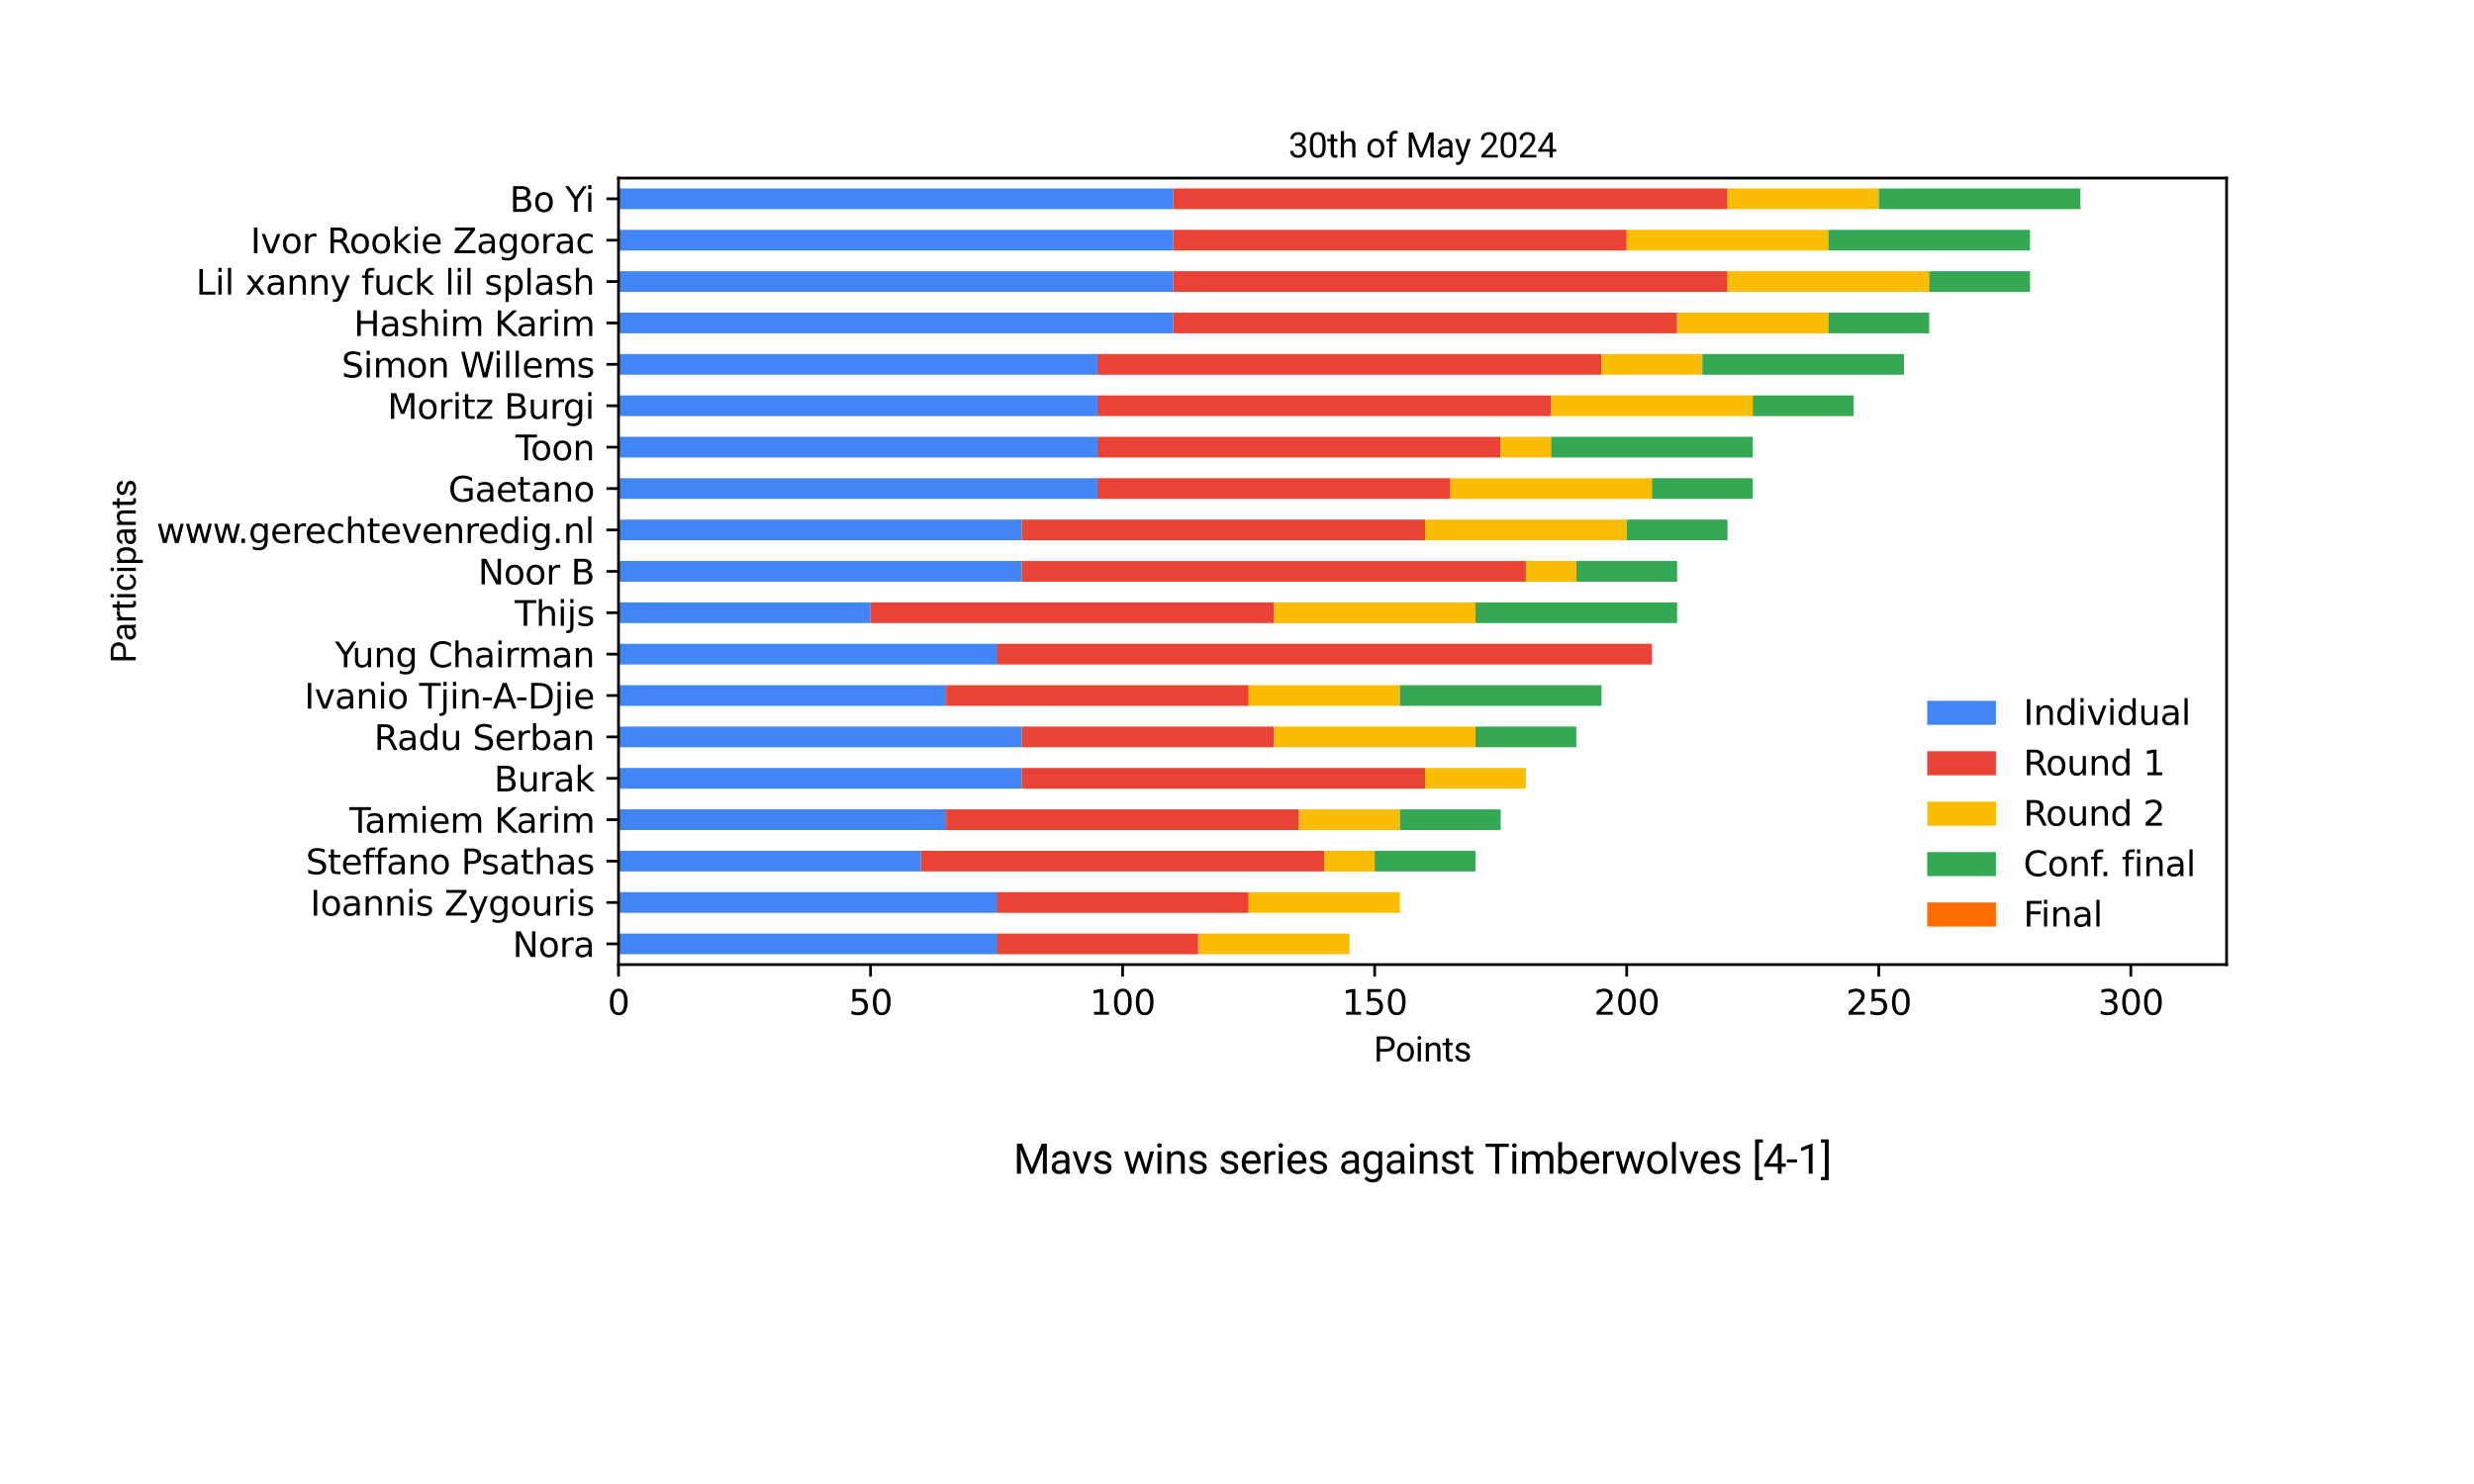 <?xml version="1.0" encoding="utf-8" standalone="no"?>
<!DOCTYPE svg PUBLIC "-//W3C//DTD SVG 1.1//EN"
  "http://www.w3.org/Graphics/SVG/1.1/DTD/svg11.dtd">
<svg xmlns:xlink="http://www.w3.org/1999/xlink" width="720pt" height="432pt" viewBox="0 0 720 432" xmlns="http://www.w3.org/2000/svg" version="1.1">
 <defs>
  <style type="text/css">*{stroke-linejoin: round; stroke-linecap: butt}</style>
 </defs>
 <g id="figure_1">
  <g id="patch_1">
   <path d="M 0 432 
L 720 432 
L 720 0 
L 0 0 
L 0 432 
z
" style="fill: none; opacity: 0"/>
  </g>
  <g id="axes_1">
   <g id="patch_2">
    <path d="M 180 280.8 
L 648 280.8 
L 648 51.84 
L 180 51.84 
L 180 280.8 
z
" style="fill: none; opacity: 0"/>
   </g>
   <g id="patch_3">
    <path d="M 180 277.787 
L 290.031 277.787 
L 290.031 271.762 
L 180 271.762 
z
" clip-path="url(#p54e483f915)" style="fill: #4285f4"/>
   </g>
   <g id="patch_4">
    <path d="M 180 265.737 
L 290.031 265.737 
L 290.031 259.712 
L 180 259.712 
z
" clip-path="url(#p54e483f915)" style="fill: #4285f4"/>
   </g>
   <g id="patch_5">
    <path d="M 180 253.686 
L 268.025 253.686 
L 268.025 247.661 
L 180 247.661 
z
" clip-path="url(#p54e483f915)" style="fill: #4285f4"/>
   </g>
   <g id="patch_6">
    <path d="M 180 241.636 
L 275.361 241.636 
L 275.361 235.611 
L 180 235.611 
z
" clip-path="url(#p54e483f915)" style="fill: #4285f4"/>
   </g>
   <g id="patch_7">
    <path d="M 180 229.585 
L 297.367 229.585 
L 297.367 223.56 
L 180 223.56 
z
" clip-path="url(#p54e483f915)" style="fill: #4285f4"/>
   </g>
   <g id="patch_8">
    <path d="M 180 217.535 
L 297.367 217.535 
L 297.367 211.509 
L 180 211.509 
z
" clip-path="url(#p54e483f915)" style="fill: #4285f4"/>
   </g>
   <g id="patch_9">
    <path d="M 180 205.484 
L 275.361 205.484 
L 275.361 199.459 
L 180 199.459 
z
" clip-path="url(#p54e483f915)" style="fill: #4285f4"/>
   </g>
   <g id="patch_10">
    <path d="M 180 193.434 
L 290.031 193.434 
L 290.031 187.408 
L 180 187.408 
z
" clip-path="url(#p54e483f915)" style="fill: #4285f4"/>
   </g>
   <g id="patch_11">
    <path d="M 180 181.383 
L 253.354 181.383 
L 253.354 175.358 
L 180 175.358 
z
" clip-path="url(#p54e483f915)" style="fill: #4285f4"/>
   </g>
   <g id="patch_12">
    <path d="M 180 169.333 
L 297.367 169.333 
L 297.367 163.307 
L 180 163.307 
z
" clip-path="url(#p54e483f915)" style="fill: #4285f4"/>
   </g>
   <g id="patch_13">
    <path d="M 180 157.282 
L 297.367 157.282 
L 297.367 151.257 
L 180 151.257 
z
" clip-path="url(#p54e483f915)" style="fill: #4285f4"/>
   </g>
   <g id="patch_14">
    <path d="M 180 145.232 
L 319.373 145.232 
L 319.373 139.206 
L 180 139.206 
z
" clip-path="url(#p54e483f915)" style="fill: #4285f4"/>
   </g>
   <g id="patch_15">
    <path d="M 180 133.181 
L 319.373 133.181 
L 319.373 127.156 
L 180 127.156 
z
" clip-path="url(#p54e483f915)" style="fill: #4285f4"/>
   </g>
   <g id="patch_16">
    <path d="M 180 121.131 
L 319.373 121.131 
L 319.373 115.105 
L 180 115.105 
z
" clip-path="url(#p54e483f915)" style="fill: #4285f4"/>
   </g>
   <g id="patch_17">
    <path d="M 180 109.08 
L 319.373 109.08 
L 319.373 103.055 
L 180 103.055 
z
" clip-path="url(#p54e483f915)" style="fill: #4285f4"/>
   </g>
   <g id="patch_18">
    <path d="M 180 97.029 
L 341.379 97.029 
L 341.379 91.004 
L 180 91.004 
z
" clip-path="url(#p54e483f915)" style="fill: #4285f4"/>
   </g>
   <g id="patch_19">
    <path d="M 180 84.979 
L 341.379 84.979 
L 341.379 78.954 
L 180 78.954 
z
" clip-path="url(#p54e483f915)" style="fill: #4285f4"/>
   </g>
   <g id="patch_20">
    <path d="M 180 72.928 
L 341.379 72.928 
L 341.379 66.903 
L 180 66.903 
z
" clip-path="url(#p54e483f915)" style="fill: #4285f4"/>
   </g>
   <g id="patch_21">
    <path d="M 180 60.878 
L 341.379 60.878 
L 341.379 54.853 
L 180 54.853 
z
" clip-path="url(#p54e483f915)" style="fill: #4285f4"/>
   </g>
   <g id="patch_22">
    <path d="M 290.031 277.787 
L 348.715 277.787 
L 348.715 271.762 
L 290.031 271.762 
z
" clip-path="url(#p54e483f915)" style="fill: #ea4335"/>
   </g>
   <g id="patch_23">
    <path d="M 290.031 265.737 
L 363.386 265.737 
L 363.386 259.712 
L 290.031 259.712 
z
" clip-path="url(#p54e483f915)" style="fill: #ea4335"/>
   </g>
   <g id="patch_24">
    <path d="M 268.025 253.686 
L 385.392 253.686 
L 385.392 247.661 
L 268.025 247.661 
z
" clip-path="url(#p54e483f915)" style="fill: #ea4335"/>
   </g>
   <g id="patch_25">
    <path d="M 275.361 241.636 
L 378.056 241.636 
L 378.056 235.611 
L 275.361 235.611 
z
" clip-path="url(#p54e483f915)" style="fill: #ea4335"/>
   </g>
   <g id="patch_26">
    <path d="M 297.367 229.585 
L 414.734 229.585 
L 414.734 223.56 
L 297.367 223.56 
z
" clip-path="url(#p54e483f915)" style="fill: #ea4335"/>
   </g>
   <g id="patch_27">
    <path d="M 297.367 217.535 
L 370.721 217.535 
L 370.721 211.509 
L 297.367 211.509 
z
" clip-path="url(#p54e483f915)" style="fill: #ea4335"/>
   </g>
   <g id="patch_28">
    <path d="M 275.361 205.484 
L 363.386 205.484 
L 363.386 199.459 
L 275.361 199.459 
z
" clip-path="url(#p54e483f915)" style="fill: #ea4335"/>
   </g>
   <g id="patch_29">
    <path d="M 290.031 193.434 
L 480.752 193.434 
L 480.752 187.408 
L 290.031 187.408 
z
" clip-path="url(#p54e483f915)" style="fill: #ea4335"/>
   </g>
   <g id="patch_30">
    <path d="M 253.354 181.383 
L 370.721 181.383 
L 370.721 175.358 
L 253.354 175.358 
z
" clip-path="url(#p54e483f915)" style="fill: #ea4335"/>
   </g>
   <g id="patch_31">
    <path d="M 297.367 169.333 
L 444.075 169.333 
L 444.075 163.307 
L 297.367 163.307 
z
" clip-path="url(#p54e483f915)" style="fill: #ea4335"/>
   </g>
   <g id="patch_32">
    <path d="M 297.367 157.282 
L 414.734 157.282 
L 414.734 151.257 
L 297.367 151.257 
z
" clip-path="url(#p54e483f915)" style="fill: #ea4335"/>
   </g>
   <g id="patch_33">
    <path d="M 319.373 145.232 
L 422.069 145.232 
L 422.069 139.206 
L 319.373 139.206 
z
" clip-path="url(#p54e483f915)" style="fill: #ea4335"/>
   </g>
   <g id="patch_34">
    <path d="M 319.373 133.181 
L 436.74 133.181 
L 436.74 127.156 
L 319.373 127.156 
z
" clip-path="url(#p54e483f915)" style="fill: #ea4335"/>
   </g>
   <g id="patch_35">
    <path d="M 319.373 121.131 
L 451.411 121.131 
L 451.411 115.105 
L 319.373 115.105 
z
" clip-path="url(#p54e483f915)" style="fill: #ea4335"/>
   </g>
   <g id="patch_36">
    <path d="M 319.373 109.08 
L 466.082 109.08 
L 466.082 103.055 
L 319.373 103.055 
z
" clip-path="url(#p54e483f915)" style="fill: #ea4335"/>
   </g>
   <g id="patch_37">
    <path d="M 341.379 97.029 
L 488.088 97.029 
L 488.088 91.004 
L 341.379 91.004 
z
" clip-path="url(#p54e483f915)" style="fill: #ea4335"/>
   </g>
   <g id="patch_38">
    <path d="M 341.379 84.979 
L 502.759 84.979 
L 502.759 78.954 
L 341.379 78.954 
z
" clip-path="url(#p54e483f915)" style="fill: #ea4335"/>
   </g>
   <g id="patch_39">
    <path d="M 341.379 72.928 
L 473.417 72.928 
L 473.417 66.903 
L 341.379 66.903 
z
" clip-path="url(#p54e483f915)" style="fill: #ea4335"/>
   </g>
   <g id="patch_40">
    <path d="M 341.379 60.878 
L 502.759 60.878 
L 502.759 54.853 
L 341.379 54.853 
z
" clip-path="url(#p54e483f915)" style="fill: #ea4335"/>
   </g>
   <g id="patch_41">
    <path d="M 348.715 277.787 
L 392.727 277.787 
L 392.727 271.762 
L 348.715 271.762 
z
" clip-path="url(#p54e483f915)" style="fill: #fbbc04"/>
   </g>
   <g id="patch_42">
    <path d="M 363.386 265.737 
L 407.398 265.737 
L 407.398 259.712 
L 363.386 259.712 
z
" clip-path="url(#p54e483f915)" style="fill: #fbbc04"/>
   </g>
   <g id="patch_43">
    <path d="M 385.392 253.686 
L 400.063 253.686 
L 400.063 247.661 
L 385.392 247.661 
z
" clip-path="url(#p54e483f915)" style="fill: #fbbc04"/>
   </g>
   <g id="patch_44">
    <path d="M 378.056 241.636 
L 407.398 241.636 
L 407.398 235.611 
L 378.056 235.611 
z
" clip-path="url(#p54e483f915)" style="fill: #fbbc04"/>
   </g>
   <g id="patch_45">
    <path d="M 414.734 229.585 
L 444.075 229.585 
L 444.075 223.56 
L 414.734 223.56 
z
" clip-path="url(#p54e483f915)" style="fill: #fbbc04"/>
   </g>
   <g id="patch_46">
    <path d="M 370.721 217.535 
L 429.404 217.535 
L 429.404 211.509 
L 370.721 211.509 
z
" clip-path="url(#p54e483f915)" style="fill: #fbbc04"/>
   </g>
   <g id="patch_47">
    <path d="M 363.386 205.484 
L 407.398 205.484 
L 407.398 199.459 
L 363.386 199.459 
z
" clip-path="url(#p54e483f915)" style="fill: #fbbc04"/>
   </g>
   <g id="patch_48">
    <path d="M 180 193.434 
L 180 193.434 
L 180 187.408 
L 180 187.408 
z
" clip-path="url(#p54e483f915)" style="fill: #fbbc04"/>
   </g>
   <g id="patch_49">
    <path d="M 370.721 181.383 
L 429.404 181.383 
L 429.404 175.358 
L 370.721 175.358 
z
" clip-path="url(#p54e483f915)" style="fill: #fbbc04"/>
   </g>
   <g id="patch_50">
    <path d="M 444.075 169.333 
L 458.746 169.333 
L 458.746 163.307 
L 444.075 163.307 
z
" clip-path="url(#p54e483f915)" style="fill: #fbbc04"/>
   </g>
   <g id="patch_51">
    <path d="M 414.734 157.282 
L 473.417 157.282 
L 473.417 151.257 
L 414.734 151.257 
z
" clip-path="url(#p54e483f915)" style="fill: #fbbc04"/>
   </g>
   <g id="patch_52">
    <path d="M 422.069 145.232 
L 480.752 145.232 
L 480.752 139.206 
L 422.069 139.206 
z
" clip-path="url(#p54e483f915)" style="fill: #fbbc04"/>
   </g>
   <g id="patch_53">
    <path d="M 436.74 133.181 
L 451.411 133.181 
L 451.411 127.156 
L 436.74 127.156 
z
" clip-path="url(#p54e483f915)" style="fill: #fbbc04"/>
   </g>
   <g id="patch_54">
    <path d="M 451.411 121.131 
L 510.094 121.131 
L 510.094 115.105 
L 451.411 115.105 
z
" clip-path="url(#p54e483f915)" style="fill: #fbbc04"/>
   </g>
   <g id="patch_55">
    <path d="M 466.082 109.08 
L 495.423 109.08 
L 495.423 103.055 
L 466.082 103.055 
z
" clip-path="url(#p54e483f915)" style="fill: #fbbc04"/>
   </g>
   <g id="patch_56">
    <path d="M 488.088 97.029 
L 532.1 97.029 
L 532.1 91.004 
L 488.088 91.004 
z
" clip-path="url(#p54e483f915)" style="fill: #fbbc04"/>
   </g>
   <g id="patch_57">
    <path d="M 502.759 84.979 
L 561.442 84.979 
L 561.442 78.954 
L 502.759 78.954 
z
" clip-path="url(#p54e483f915)" style="fill: #fbbc04"/>
   </g>
   <g id="patch_58">
    <path d="M 473.417 72.928 
L 532.1 72.928 
L 532.1 66.903 
L 473.417 66.903 
z
" clip-path="url(#p54e483f915)" style="fill: #fbbc04"/>
   </g>
   <g id="patch_59">
    <path d="M 502.759 60.878 
L 546.771 60.878 
L 546.771 54.853 
L 502.759 54.853 
z
" clip-path="url(#p54e483f915)" style="fill: #fbbc04"/>
   </g>
   <g id="patch_60">
    <path d="M 180 277.787 
L 180 277.787 
L 180 271.762 
L 180 271.762 
z
" clip-path="url(#p54e483f915)" style="fill: #34a853"/>
   </g>
   <g id="patch_61">
    <path d="M 180 265.737 
L 180 265.737 
L 180 259.712 
L 180 259.712 
z
" clip-path="url(#p54e483f915)" style="fill: #34a853"/>
   </g>
   <g id="patch_62">
    <path d="M 400.063 253.686 
L 429.404 253.686 
L 429.404 247.661 
L 400.063 247.661 
z
" clip-path="url(#p54e483f915)" style="fill: #34a853"/>
   </g>
   <g id="patch_63">
    <path d="M 407.398 241.636 
L 436.74 241.636 
L 436.74 235.611 
L 407.398 235.611 
z
" clip-path="url(#p54e483f915)" style="fill: #34a853"/>
   </g>
   <g id="patch_64">
    <path d="M 180 229.585 
L 180 229.585 
L 180 223.56 
L 180 223.56 
z
" clip-path="url(#p54e483f915)" style="fill: #34a853"/>
   </g>
   <g id="patch_65">
    <path d="M 429.404 217.535 
L 458.746 217.535 
L 458.746 211.509 
L 429.404 211.509 
z
" clip-path="url(#p54e483f915)" style="fill: #34a853"/>
   </g>
   <g id="patch_66">
    <path d="M 407.398 205.484 
L 466.082 205.484 
L 466.082 199.459 
L 407.398 199.459 
z
" clip-path="url(#p54e483f915)" style="fill: #34a853"/>
   </g>
   <g id="patch_67">
    <path d="M 180 193.434 
L 180 193.434 
L 180 187.408 
L 180 187.408 
z
" clip-path="url(#p54e483f915)" style="fill: #34a853"/>
   </g>
   <g id="patch_68">
    <path d="M 429.404 181.383 
L 488.088 181.383 
L 488.088 175.358 
L 429.404 175.358 
z
" clip-path="url(#p54e483f915)" style="fill: #34a853"/>
   </g>
   <g id="patch_69">
    <path d="M 458.746 169.333 
L 488.088 169.333 
L 488.088 163.307 
L 458.746 163.307 
z
" clip-path="url(#p54e483f915)" style="fill: #34a853"/>
   </g>
   <g id="patch_70">
    <path d="M 473.417 157.282 
L 502.759 157.282 
L 502.759 151.257 
L 473.417 151.257 
z
" clip-path="url(#p54e483f915)" style="fill: #34a853"/>
   </g>
   <g id="patch_71">
    <path d="M 480.752 145.232 
L 510.094 145.232 
L 510.094 139.206 
L 480.752 139.206 
z
" clip-path="url(#p54e483f915)" style="fill: #34a853"/>
   </g>
   <g id="patch_72">
    <path d="M 451.411 133.181 
L 510.094 133.181 
L 510.094 127.156 
L 451.411 127.156 
z
" clip-path="url(#p54e483f915)" style="fill: #34a853"/>
   </g>
   <g id="patch_73">
    <path d="M 510.094 121.131 
L 539.436 121.131 
L 539.436 115.105 
L 510.094 115.105 
z
" clip-path="url(#p54e483f915)" style="fill: #34a853"/>
   </g>
   <g id="patch_74">
    <path d="M 495.423 109.08 
L 554.107 109.08 
L 554.107 103.055 
L 495.423 103.055 
z
" clip-path="url(#p54e483f915)" style="fill: #34a853"/>
   </g>
   <g id="patch_75">
    <path d="M 532.1 97.029 
L 561.442 97.029 
L 561.442 91.004 
L 532.1 91.004 
z
" clip-path="url(#p54e483f915)" style="fill: #34a853"/>
   </g>
   <g id="patch_76">
    <path d="M 561.442 84.979 
L 590.784 84.979 
L 590.784 78.954 
L 561.442 78.954 
z
" clip-path="url(#p54e483f915)" style="fill: #34a853"/>
   </g>
   <g id="patch_77">
    <path d="M 532.1 72.928 
L 590.784 72.928 
L 590.784 66.903 
L 532.1 66.903 
z
" clip-path="url(#p54e483f915)" style="fill: #34a853"/>
   </g>
   <g id="patch_78">
    <path d="M 546.771 60.878 
L 605.455 60.878 
L 605.455 54.853 
L 546.771 54.853 
z
" clip-path="url(#p54e483f915)" style="fill: #34a853"/>
   </g>
   <g id="patch_79">
    <path d="M 180 277.787 
L 180 277.787 
L 180 271.762 
L 180 271.762 
z
" clip-path="url(#p54e483f915)" style="fill: #ff6d01"/>
   </g>
   <g id="patch_80">
    <path d="M 180 265.737 
L 180 265.737 
L 180 259.712 
L 180 259.712 
z
" clip-path="url(#p54e483f915)" style="fill: #ff6d01"/>
   </g>
   <g id="patch_81">
    <path d="M 180 253.686 
L 180 253.686 
L 180 247.661 
L 180 247.661 
z
" clip-path="url(#p54e483f915)" style="fill: #ff6d01"/>
   </g>
   <g id="patch_82">
    <path d="M 180 241.636 
L 180 241.636 
L 180 235.611 
L 180 235.611 
z
" clip-path="url(#p54e483f915)" style="fill: #ff6d01"/>
   </g>
   <g id="patch_83">
    <path d="M 180 229.585 
L 180 229.585 
L 180 223.56 
L 180 223.56 
z
" clip-path="url(#p54e483f915)" style="fill: #ff6d01"/>
   </g>
   <g id="patch_84">
    <path d="M 180 217.535 
L 180 217.535 
L 180 211.509 
L 180 211.509 
z
" clip-path="url(#p54e483f915)" style="fill: #ff6d01"/>
   </g>
   <g id="patch_85">
    <path d="M 180 205.484 
L 180 205.484 
L 180 199.459 
L 180 199.459 
z
" clip-path="url(#p54e483f915)" style="fill: #ff6d01"/>
   </g>
   <g id="patch_86">
    <path d="M 180 193.434 
L 180 193.434 
L 180 187.408 
L 180 187.408 
z
" clip-path="url(#p54e483f915)" style="fill: #ff6d01"/>
   </g>
   <g id="patch_87">
    <path d="M 180 181.383 
L 180 181.383 
L 180 175.358 
L 180 175.358 
z
" clip-path="url(#p54e483f915)" style="fill: #ff6d01"/>
   </g>
   <g id="patch_88">
    <path d="M 180 169.333 
L 180 169.333 
L 180 163.307 
L 180 163.307 
z
" clip-path="url(#p54e483f915)" style="fill: #ff6d01"/>
   </g>
   <g id="patch_89">
    <path d="M 180 157.282 
L 180 157.282 
L 180 151.257 
L 180 151.257 
z
" clip-path="url(#p54e483f915)" style="fill: #ff6d01"/>
   </g>
   <g id="patch_90">
    <path d="M 180 145.232 
L 180 145.232 
L 180 139.206 
L 180 139.206 
z
" clip-path="url(#p54e483f915)" style="fill: #ff6d01"/>
   </g>
   <g id="patch_91">
    <path d="M 180 133.181 
L 180 133.181 
L 180 127.156 
L 180 127.156 
z
" clip-path="url(#p54e483f915)" style="fill: #ff6d01"/>
   </g>
   <g id="patch_92">
    <path d="M 180 121.131 
L 180 121.131 
L 180 115.105 
L 180 115.105 
z
" clip-path="url(#p54e483f915)" style="fill: #ff6d01"/>
   </g>
   <g id="patch_93">
    <path d="M 180 109.08 
L 180 109.08 
L 180 103.055 
L 180 103.055 
z
" clip-path="url(#p54e483f915)" style="fill: #ff6d01"/>
   </g>
   <g id="patch_94">
    <path d="M 180 97.029 
L 180 97.029 
L 180 91.004 
L 180 91.004 
z
" clip-path="url(#p54e483f915)" style="fill: #ff6d01"/>
   </g>
   <g id="patch_95">
    <path d="M 180 84.979 
L 180 84.979 
L 180 78.954 
L 180 78.954 
z
" clip-path="url(#p54e483f915)" style="fill: #ff6d01"/>
   </g>
   <g id="patch_96">
    <path d="M 180 72.928 
L 180 72.928 
L 180 66.903 
L 180 66.903 
z
" clip-path="url(#p54e483f915)" style="fill: #ff6d01"/>
   </g>
   <g id="patch_97">
    <path d="M 180 60.878 
L 180 60.878 
L 180 54.853 
L 180 54.853 
z
" clip-path="url(#p54e483f915)" style="fill: #ff6d01"/>
   </g>
   <g id="matplotlib.axis_1">
    <g id="xtick_1">
     <g id="line2d_1">
      <defs>
       <path id="m1e838d0797" d="M 0 0 
L 0 3.5 
" style="stroke: #000000; stroke-width: 0.8"/>
      </defs>
      <g>
       <use xlink:href="#m1e838d0797" x="180" y="280.8" style="stroke: #000000; stroke-width: 0.8"/>
      </g>
     </g>
     <g id="text_1">
      <!-- 0 -->
      <g transform="translate(176.819 295.398) scale(0.1 -0.1)">
       <defs>
        <path id="DejaVuSans-30" d="M 2034 4250 
Q 1547 4250 1301 3770 
Q 1056 3291 1056 2328 
Q 1056 1369 1301 889 
Q 1547 409 2034 409 
Q 2525 409 2770 889 
Q 3016 1369 3016 2328 
Q 3016 3291 2770 3770 
Q 2525 4250 2034 4250 
z
M 2034 4750 
Q 2819 4750 3233 4129 
Q 3647 3509 3647 2328 
Q 3647 1150 3233 529 
Q 2819 -91 2034 -91 
Q 1250 -91 836 529 
Q 422 1150 422 2328 
Q 422 3509 836 4129 
Q 1250 4750 2034 4750 
z
" transform="scale(0.016)"/>
       </defs>
       <use xlink:href="#DejaVuSans-30"/>
      </g>
     </g>
    </g>
    <g id="xtick_2">
     <g id="line2d_2">
      <g>
       <use xlink:href="#m1e838d0797" x="253.354" y="280.8" style="stroke: #000000; stroke-width: 0.8"/>
      </g>
     </g>
     <g id="text_2">
      <!-- 50 -->
      <g transform="translate(246.992 295.398) scale(0.1 -0.1)">
       <defs>
        <path id="DejaVuSans-35" d="M 691 4666 
L 3169 4666 
L 3169 4134 
L 1269 4134 
L 1269 2991 
Q 1406 3038 1543 3061 
Q 1681 3084 1819 3084 
Q 2600 3084 3056 2656 
Q 3513 2228 3513 1497 
Q 3513 744 3044 326 
Q 2575 -91 1722 -91 
Q 1428 -91 1123 -41 
Q 819 9 494 109 
L 494 744 
Q 775 591 1075 516 
Q 1375 441 1709 441 
Q 2250 441 2565 725 
Q 2881 1009 2881 1497 
Q 2881 1984 2565 2268 
Q 2250 2553 1709 2553 
Q 1456 2553 1204 2497 
Q 953 2441 691 2322 
L 691 4666 
z
" transform="scale(0.016)"/>
       </defs>
       <use xlink:href="#DejaVuSans-35"/>
       <use xlink:href="#DejaVuSans-30" x="63.623"/>
      </g>
     </g>
    </g>
    <g id="xtick_3">
     <g id="line2d_3">
      <g>
       <use xlink:href="#m1e838d0797" x="326.708" y="280.8" style="stroke: #000000; stroke-width: 0.8"/>
      </g>
     </g>
     <g id="text_3">
      <!-- 100 -->
      <g transform="translate(317.165 295.398) scale(0.1 -0.1)">
       <defs>
        <path id="DejaVuSans-31" d="M 794 531 
L 1825 531 
L 1825 4091 
L 703 3866 
L 703 4441 
L 1819 4666 
L 2450 4666 
L 2450 531 
L 3481 531 
L 3481 0 
L 794 0 
L 794 531 
z
" transform="scale(0.016)"/>
       </defs>
       <use xlink:href="#DejaVuSans-31"/>
       <use xlink:href="#DejaVuSans-30" x="63.623"/>
       <use xlink:href="#DejaVuSans-30" x="127.246"/>
      </g>
     </g>
    </g>
    <g id="xtick_4">
     <g id="line2d_4">
      <g>
       <use xlink:href="#m1e838d0797" x="400.063" y="280.8" style="stroke: #000000; stroke-width: 0.8"/>
      </g>
     </g>
     <g id="text_4">
      <!-- 150 -->
      <g transform="translate(390.519 295.398) scale(0.1 -0.1)">
       <use xlink:href="#DejaVuSans-31"/>
       <use xlink:href="#DejaVuSans-35" x="63.623"/>
       <use xlink:href="#DejaVuSans-30" x="127.246"/>
      </g>
     </g>
    </g>
    <g id="xtick_5">
     <g id="line2d_5">
      <g>
       <use xlink:href="#m1e838d0797" x="473.417" y="280.8" style="stroke: #000000; stroke-width: 0.8"/>
      </g>
     </g>
     <g id="text_5">
      <!-- 200 -->
      <g transform="translate(463.873 295.398) scale(0.1 -0.1)">
       <defs>
        <path id="DejaVuSans-32" d="M 1228 531 
L 3431 531 
L 3431 0 
L 469 0 
L 469 531 
Q 828 903 1448 1529 
Q 2069 2156 2228 2338 
Q 2531 2678 2651 2914 
Q 2772 3150 2772 3378 
Q 2772 3750 2511 3984 
Q 2250 4219 1831 4219 
Q 1534 4219 1204 4116 
Q 875 4013 500 3803 
L 500 4441 
Q 881 4594 1212 4672 
Q 1544 4750 1819 4750 
Q 2544 4750 2975 4387 
Q 3406 4025 3406 3419 
Q 3406 3131 3298 2873 
Q 3191 2616 2906 2266 
Q 2828 2175 2409 1742 
Q 1991 1309 1228 531 
z
" transform="scale(0.016)"/>
       </defs>
       <use xlink:href="#DejaVuSans-32"/>
       <use xlink:href="#DejaVuSans-30" x="63.623"/>
       <use xlink:href="#DejaVuSans-30" x="127.246"/>
      </g>
     </g>
    </g>
    <g id="xtick_6">
     <g id="line2d_6">
      <g>
       <use xlink:href="#m1e838d0797" x="546.771" y="280.8" style="stroke: #000000; stroke-width: 0.8"/>
      </g>
     </g>
     <g id="text_6">
      <!-- 250 -->
      <g transform="translate(537.227 295.398) scale(0.1 -0.1)">
       <use xlink:href="#DejaVuSans-32"/>
       <use xlink:href="#DejaVuSans-35" x="63.623"/>
       <use xlink:href="#DejaVuSans-30" x="127.246"/>
      </g>
     </g>
    </g>
    <g id="xtick_7">
     <g id="line2d_7">
      <g>
       <use xlink:href="#m1e838d0797" x="620.125" y="280.8" style="stroke: #000000; stroke-width: 0.8"/>
      </g>
     </g>
     <g id="text_7">
      <!-- 300 -->
      <g transform="translate(610.582 295.398) scale(0.1 -0.1)">
       <defs>
        <path id="DejaVuSans-33" d="M 2597 2516 
Q 3050 2419 3304 2112 
Q 3559 1806 3559 1356 
Q 3559 666 3084 287 
Q 2609 -91 1734 -91 
Q 1441 -91 1130 -33 
Q 819 25 488 141 
L 488 750 
Q 750 597 1062 519 
Q 1375 441 1716 441 
Q 2309 441 2620 675 
Q 2931 909 2931 1356 
Q 2931 1769 2642 2001 
Q 2353 2234 1838 2234 
L 1294 2234 
L 1294 2753 
L 1863 2753 
Q 2328 2753 2575 2939 
Q 2822 3125 2822 3475 
Q 2822 3834 2567 4026 
Q 2313 4219 1838 4219 
Q 1578 4219 1281 4162 
Q 984 4106 628 3988 
L 628 4550 
Q 988 4650 1302 4700 
Q 1616 4750 1894 4750 
Q 2613 4750 3031 4423 
Q 3450 4097 3450 3541 
Q 3450 3153 3228 2886 
Q 3006 2619 2597 2516 
z
" transform="scale(0.016)"/>
       </defs>
       <use xlink:href="#DejaVuSans-33"/>
       <use xlink:href="#DejaVuSans-30" x="63.623"/>
       <use xlink:href="#DejaVuSans-30" x="127.246"/>
      </g>
     </g>
    </g>
    <g id="text_8">
     <!-- Points -->
     <g transform="translate(399.81 308.978) scale(0.1 -0.1)">
      <defs>
       <path id="Roboto-Regular-50" d="M 1128 1781 
L 1128 0 
L 528 0 
L 528 4550 
L 2206 4550 
Q 2953 4550 3376 4169 
Q 3800 3788 3800 3159 
Q 3800 2497 3386 2139 
Q 2972 1781 2200 1781 
L 1128 1781 
z
M 1128 2272 
L 2206 2272 
Q 2688 2272 2944 2498 
Q 3200 2725 3200 3153 
Q 3200 3559 2944 3803 
Q 2688 4047 2241 4056 
L 1128 4056 
L 1128 2272 
z
" transform="scale(0.016)"/>
       <path id="Roboto-Regular-6f" d="M 284 1722 
Q 284 2219 479 2616 
Q 675 3013 1023 3228 
Q 1372 3444 1819 3444 
Q 2509 3444 2936 2966 
Q 3363 2488 3363 1694 
L 3363 1653 
Q 3363 1159 3173 767 
Q 2984 375 2632 156 
Q 2281 -63 1825 -63 
Q 1138 -63 711 415 
Q 284 894 284 1681 
L 284 1722 
z
M 866 1653 
Q 866 1091 1127 750 
Q 1388 409 1825 409 
Q 2266 409 2525 754 
Q 2784 1100 2784 1722 
Q 2784 2278 2520 2623 
Q 2256 2969 1819 2969 
Q 1391 2969 1128 2628 
Q 866 2288 866 1653 
z
" transform="scale(0.016)"/>
       <path id="Roboto-Regular-69" d="M 1066 0 
L 488 0 
L 488 3381 
L 1066 3381 
L 1066 0 
z
M 441 4278 
Q 441 4419 527 4516 
Q 613 4613 781 4613 
Q 950 4613 1037 4516 
Q 1125 4419 1125 4278 
Q 1125 4138 1037 4044 
Q 950 3950 781 3950 
Q 613 3950 527 4044 
Q 441 4138 441 4278 
z
" transform="scale(0.016)"/>
       <path id="Roboto-Regular-6e" d="M 984 3381 
L 1003 2956 
Q 1391 3444 2016 3444 
Q 3088 3444 3097 2234 
L 3097 0 
L 2519 0 
L 2519 2238 
Q 2516 2603 2352 2778 
Q 2188 2953 1841 2953 
Q 1559 2953 1346 2803 
Q 1134 2653 1016 2409 
L 1016 0 
L 438 0 
L 438 3381 
L 984 3381 
z
" transform="scale(0.016)"/>
       <path id="Roboto-Regular-74" d="M 1222 4200 
L 1222 3381 
L 1853 3381 
L 1853 2934 
L 1222 2934 
L 1222 838 
Q 1222 634 1306 532 
Q 1391 431 1594 431 
Q 1694 431 1869 469 
L 1869 0 
Q 1641 -63 1425 -63 
Q 1038 -63 841 171 
Q 644 406 644 838 
L 644 2934 
L 28 2934 
L 28 3381 
L 644 3381 
L 644 4200 
L 1222 4200 
z
" transform="scale(0.016)"/>
       <path id="Roboto-Regular-73" d="M 2406 897 
Q 2406 1131 2229 1261 
Q 2053 1391 1614 1484 
Q 1175 1578 917 1709 
Q 659 1841 536 2022 
Q 413 2203 413 2453 
Q 413 2869 764 3156 
Q 1116 3444 1663 3444 
Q 2238 3444 2595 3147 
Q 2953 2850 2953 2388 
L 2372 2388 
Q 2372 2625 2170 2797 
Q 1969 2969 1663 2969 
Q 1347 2969 1169 2831 
Q 991 2694 991 2472 
Q 991 2263 1156 2156 
Q 1322 2050 1755 1953 
Q 2188 1856 2456 1722 
Q 2725 1588 2854 1398 
Q 2984 1209 2984 938 
Q 2984 484 2621 210 
Q 2259 -63 1681 -63 
Q 1275 -63 962 81 
Q 650 225 473 483 
Q 297 741 297 1041 
L 875 1041 
Q 891 750 1108 579 
Q 1325 409 1681 409 
Q 2009 409 2207 542 
Q 2406 675 2406 897 
z
" transform="scale(0.016)"/>
      </defs>
      <use xlink:href="#Roboto-Regular-50"/>
      <use xlink:href="#Roboto-Regular-6f" x="63.086"/>
      <use xlink:href="#Roboto-Regular-69" x="120.117"/>
      <use xlink:href="#Roboto-Regular-6e" x="144.385"/>
      <use xlink:href="#Roboto-Regular-74" x="199.561"/>
      <use xlink:href="#Roboto-Regular-73" x="232.227"/>
     </g>
    </g>
   </g>
   <g id="matplotlib.axis_2">
    <g id="ytick_1">
     <g id="line2d_8">
      <defs>
       <path id="m1c163ea6a2" d="M 0 0 
L -3.5 0 
" style="stroke: #000000; stroke-width: 0.8"/>
      </defs>
      <g>
       <use xlink:href="#m1c163ea6a2" x="180" y="274.775" style="stroke: #000000; stroke-width: 0.8"/>
      </g>
     </g>
     <g id="text_9">
      <!-- Nora -->
      <g transform="translate(149.161 278.574) scale(0.1 -0.1)">
       <defs>
        <path id="DejaVuSans-4e" d="M 628 4666 
L 1478 4666 
L 3547 763 
L 3547 4666 
L 4159 4666 
L 4159 0 
L 3309 0 
L 1241 3903 
L 1241 0 
L 628 0 
L 628 4666 
z
" transform="scale(0.016)"/>
        <path id="DejaVuSans-6f" d="M 1959 3097 
Q 1497 3097 1228 2736 
Q 959 2375 959 1747 
Q 959 1119 1226 758 
Q 1494 397 1959 397 
Q 2419 397 2687 759 
Q 2956 1122 2956 1747 
Q 2956 2369 2687 2733 
Q 2419 3097 1959 3097 
z
M 1959 3584 
Q 2709 3584 3137 3096 
Q 3566 2609 3566 1747 
Q 3566 888 3137 398 
Q 2709 -91 1959 -91 
Q 1206 -91 779 398 
Q 353 888 353 1747 
Q 353 2609 779 3096 
Q 1206 3584 1959 3584 
z
" transform="scale(0.016)"/>
        <path id="DejaVuSans-72" d="M 2631 2963 
Q 2534 3019 2420 3045 
Q 2306 3072 2169 3072 
Q 1681 3072 1420 2755 
Q 1159 2438 1159 1844 
L 1159 0 
L 581 0 
L 581 3500 
L 1159 3500 
L 1159 2956 
Q 1341 3275 1631 3429 
Q 1922 3584 2338 3584 
Q 2397 3584 2469 3576 
Q 2541 3569 2628 3553 
L 2631 2963 
z
" transform="scale(0.016)"/>
        <path id="DejaVuSans-61" d="M 2194 1759 
Q 1497 1759 1228 1600 
Q 959 1441 959 1056 
Q 959 750 1161 570 
Q 1363 391 1709 391 
Q 2188 391 2477 730 
Q 2766 1069 2766 1631 
L 2766 1759 
L 2194 1759 
z
M 3341 1997 
L 3341 0 
L 2766 0 
L 2766 531 
Q 2569 213 2275 61 
Q 1981 -91 1556 -91 
Q 1019 -91 701 211 
Q 384 513 384 1019 
Q 384 1609 779 1909 
Q 1175 2209 1959 2209 
L 2766 2209 
L 2766 2266 
Q 2766 2663 2505 2880 
Q 2244 3097 1772 3097 
Q 1472 3097 1187 3025 
Q 903 2953 641 2809 
L 641 3341 
Q 956 3463 1253 3523 
Q 1550 3584 1831 3584 
Q 2591 3584 2966 3190 
Q 3341 2797 3341 1997 
z
" transform="scale(0.016)"/>
       </defs>
       <use xlink:href="#DejaVuSans-4e"/>
       <use xlink:href="#DejaVuSans-6f" x="74.805"/>
       <use xlink:href="#DejaVuSans-72" x="135.986"/>
       <use xlink:href="#DejaVuSans-61" x="177.1"/>
      </g>
     </g>
    </g>
    <g id="ytick_2">
     <g id="line2d_9">
      <g>
       <use xlink:href="#m1c163ea6a2" x="180" y="262.724" style="stroke: #000000; stroke-width: 0.8"/>
      </g>
     </g>
     <g id="text_10">
      <!-- Ioannis Zygouris -->
      <g transform="translate(90.291 266.523) scale(0.1 -0.1)">
       <defs>
        <path id="DejaVuSans-49" d="M 628 4666 
L 1259 4666 
L 1259 0 
L 628 0 
L 628 4666 
z
" transform="scale(0.016)"/>
        <path id="DejaVuSans-6e" d="M 3513 2113 
L 3513 0 
L 2938 0 
L 2938 2094 
Q 2938 2591 2744 2837 
Q 2550 3084 2163 3084 
Q 1697 3084 1428 2787 
Q 1159 2491 1159 1978 
L 1159 0 
L 581 0 
L 581 3500 
L 1159 3500 
L 1159 2956 
Q 1366 3272 1645 3428 
Q 1925 3584 2291 3584 
Q 2894 3584 3203 3211 
Q 3513 2838 3513 2113 
z
" transform="scale(0.016)"/>
        <path id="DejaVuSans-69" d="M 603 3500 
L 1178 3500 
L 1178 0 
L 603 0 
L 603 3500 
z
M 603 4863 
L 1178 4863 
L 1178 4134 
L 603 4134 
L 603 4863 
z
" transform="scale(0.016)"/>
        <path id="DejaVuSans-73" d="M 2834 3397 
L 2834 2853 
Q 2591 2978 2328 3040 
Q 2066 3103 1784 3103 
Q 1356 3103 1142 2972 
Q 928 2841 928 2578 
Q 928 2378 1081 2264 
Q 1234 2150 1697 2047 
L 1894 2003 
Q 2506 1872 2764 1633 
Q 3022 1394 3022 966 
Q 3022 478 2636 193 
Q 2250 -91 1575 -91 
Q 1294 -91 989 -36 
Q 684 19 347 128 
L 347 722 
Q 666 556 975 473 
Q 1284 391 1588 391 
Q 1994 391 2212 530 
Q 2431 669 2431 922 
Q 2431 1156 2273 1281 
Q 2116 1406 1581 1522 
L 1381 1569 
Q 847 1681 609 1914 
Q 372 2147 372 2553 
Q 372 3047 722 3315 
Q 1072 3584 1716 3584 
Q 2034 3584 2315 3537 
Q 2597 3491 2834 3397 
z
" transform="scale(0.016)"/>
        <path id="DejaVuSans-20" transform="scale(0.016)"/>
        <path id="DejaVuSans-5a" d="M 359 4666 
L 4025 4666 
L 4025 4184 
L 1075 531 
L 4097 531 
L 4097 0 
L 288 0 
L 288 481 
L 3238 4134 
L 359 4134 
L 359 4666 
z
" transform="scale(0.016)"/>
        <path id="DejaVuSans-79" d="M 2059 -325 
Q 1816 -950 1584 -1140 
Q 1353 -1331 966 -1331 
L 506 -1331 
L 506 -850 
L 844 -850 
Q 1081 -850 1212 -737 
Q 1344 -625 1503 -206 
L 1606 56 
L 191 3500 
L 800 3500 
L 1894 763 
L 2988 3500 
L 3597 3500 
L 2059 -325 
z
" transform="scale(0.016)"/>
        <path id="DejaVuSans-67" d="M 2906 1791 
Q 2906 2416 2648 2759 
Q 2391 3103 1925 3103 
Q 1463 3103 1205 2759 
Q 947 2416 947 1791 
Q 947 1169 1205 825 
Q 1463 481 1925 481 
Q 2391 481 2648 825 
Q 2906 1169 2906 1791 
z
M 3481 434 
Q 3481 -459 3084 -895 
Q 2688 -1331 1869 -1331 
Q 1566 -1331 1297 -1286 
Q 1028 -1241 775 -1147 
L 775 -588 
Q 1028 -725 1275 -790 
Q 1522 -856 1778 -856 
Q 2344 -856 2625 -561 
Q 2906 -266 2906 331 
L 2906 616 
Q 2728 306 2450 153 
Q 2172 0 1784 0 
Q 1141 0 747 490 
Q 353 981 353 1791 
Q 353 2603 747 3093 
Q 1141 3584 1784 3584 
Q 2172 3584 2450 3431 
Q 2728 3278 2906 2969 
L 2906 3500 
L 3481 3500 
L 3481 434 
z
" transform="scale(0.016)"/>
        <path id="DejaVuSans-75" d="M 544 1381 
L 544 3500 
L 1119 3500 
L 1119 1403 
Q 1119 906 1312 657 
Q 1506 409 1894 409 
Q 2359 409 2629 706 
Q 2900 1003 2900 1516 
L 2900 3500 
L 3475 3500 
L 3475 0 
L 2900 0 
L 2900 538 
Q 2691 219 2414 64 
Q 2138 -91 1772 -91 
Q 1169 -91 856 284 
Q 544 659 544 1381 
z
M 1991 3584 
L 1991 3584 
z
" transform="scale(0.016)"/>
       </defs>
       <use xlink:href="#DejaVuSans-49"/>
       <use xlink:href="#DejaVuSans-6f" x="29.492"/>
       <use xlink:href="#DejaVuSans-61" x="90.674"/>
       <use xlink:href="#DejaVuSans-6e" x="151.953"/>
       <use xlink:href="#DejaVuSans-6e" x="215.332"/>
       <use xlink:href="#DejaVuSans-69" x="278.711"/>
       <use xlink:href="#DejaVuSans-73" x="306.494"/>
       <use xlink:href="#DejaVuSans-20" x="358.594"/>
       <use xlink:href="#DejaVuSans-5a" x="390.381"/>
       <use xlink:href="#DejaVuSans-79" x="458.887"/>
       <use xlink:href="#DejaVuSans-67" x="518.066"/>
       <use xlink:href="#DejaVuSans-6f" x="581.543"/>
       <use xlink:href="#DejaVuSans-75" x="642.725"/>
       <use xlink:href="#DejaVuSans-72" x="706.104"/>
       <use xlink:href="#DejaVuSans-69" x="747.217"/>
       <use xlink:href="#DejaVuSans-73" x="775"/>
      </g>
     </g>
    </g>
    <g id="ytick_3">
     <g id="line2d_10">
      <g>
       <use xlink:href="#m1c163ea6a2" x="180" y="250.674" style="stroke: #000000; stroke-width: 0.8"/>
      </g>
     </g>
     <g id="text_11">
      <!-- Steffano Psathas -->
      <g transform="translate(88.987 254.473) scale(0.1 -0.1)">
       <defs>
        <path id="DejaVuSans-53" d="M 3425 4513 
L 3425 3897 
Q 3066 4069 2747 4153 
Q 2428 4238 2131 4238 
Q 1616 4238 1336 4038 
Q 1056 3838 1056 3469 
Q 1056 3159 1242 3001 
Q 1428 2844 1947 2747 
L 2328 2669 
Q 3034 2534 3370 2195 
Q 3706 1856 3706 1288 
Q 3706 609 3251 259 
Q 2797 -91 1919 -91 
Q 1588 -91 1214 -16 
Q 841 59 441 206 
L 441 856 
Q 825 641 1194 531 
Q 1563 422 1919 422 
Q 2459 422 2753 634 
Q 3047 847 3047 1241 
Q 3047 1584 2836 1778 
Q 2625 1972 2144 2069 
L 1759 2144 
Q 1053 2284 737 2584 
Q 422 2884 422 3419 
Q 422 4038 858 4394 
Q 1294 4750 2059 4750 
Q 2388 4750 2728 4690 
Q 3069 4631 3425 4513 
z
" transform="scale(0.016)"/>
        <path id="DejaVuSans-74" d="M 1172 4494 
L 1172 3500 
L 2356 3500 
L 2356 3053 
L 1172 3053 
L 1172 1153 
Q 1172 725 1289 603 
Q 1406 481 1766 481 
L 2356 481 
L 2356 0 
L 1766 0 
Q 1100 0 847 248 
Q 594 497 594 1153 
L 594 3053 
L 172 3053 
L 172 3500 
L 594 3500 
L 594 4494 
L 1172 4494 
z
" transform="scale(0.016)"/>
        <path id="DejaVuSans-65" d="M 3597 1894 
L 3597 1613 
L 953 1613 
Q 991 1019 1311 708 
Q 1631 397 2203 397 
Q 2534 397 2845 478 
Q 3156 559 3463 722 
L 3463 178 
Q 3153 47 2828 -22 
Q 2503 -91 2169 -91 
Q 1331 -91 842 396 
Q 353 884 353 1716 
Q 353 2575 817 3079 
Q 1281 3584 2069 3584 
Q 2775 3584 3186 3129 
Q 3597 2675 3597 1894 
z
M 3022 2063 
Q 3016 2534 2758 2815 
Q 2500 3097 2075 3097 
Q 1594 3097 1305 2825 
Q 1016 2553 972 2059 
L 3022 2063 
z
" transform="scale(0.016)"/>
        <path id="DejaVuSans-66" d="M 2375 4863 
L 2375 4384 
L 1825 4384 
Q 1516 4384 1395 4259 
Q 1275 4134 1275 3809 
L 1275 3500 
L 2222 3500 
L 2222 3053 
L 1275 3053 
L 1275 0 
L 697 0 
L 697 3053 
L 147 3053 
L 147 3500 
L 697 3500 
L 697 3744 
Q 697 4328 969 4595 
Q 1241 4863 1831 4863 
L 2375 4863 
z
" transform="scale(0.016)"/>
        <path id="DejaVuSans-50" d="M 1259 4147 
L 1259 2394 
L 2053 2394 
Q 2494 2394 2734 2622 
Q 2975 2850 2975 3272 
Q 2975 3691 2734 3919 
Q 2494 4147 2053 4147 
L 1259 4147 
z
M 628 4666 
L 2053 4666 
Q 2838 4666 3239 4311 
Q 3641 3956 3641 3272 
Q 3641 2581 3239 2228 
Q 2838 1875 2053 1875 
L 1259 1875 
L 1259 0 
L 628 0 
L 628 4666 
z
" transform="scale(0.016)"/>
        <path id="DejaVuSans-68" d="M 3513 2113 
L 3513 0 
L 2938 0 
L 2938 2094 
Q 2938 2591 2744 2837 
Q 2550 3084 2163 3084 
Q 1697 3084 1428 2787 
Q 1159 2491 1159 1978 
L 1159 0 
L 581 0 
L 581 4863 
L 1159 4863 
L 1159 2956 
Q 1366 3272 1645 3428 
Q 1925 3584 2291 3584 
Q 2894 3584 3203 3211 
Q 3513 2838 3513 2113 
z
" transform="scale(0.016)"/>
       </defs>
       <use xlink:href="#DejaVuSans-53"/>
       <use xlink:href="#DejaVuSans-74" x="63.477"/>
       <use xlink:href="#DejaVuSans-65" x="102.686"/>
       <use xlink:href="#DejaVuSans-66" x="164.209"/>
       <use xlink:href="#DejaVuSans-66" x="199.414"/>
       <use xlink:href="#DejaVuSans-61" x="234.619"/>
       <use xlink:href="#DejaVuSans-6e" x="295.898"/>
       <use xlink:href="#DejaVuSans-6f" x="359.277"/>
       <use xlink:href="#DejaVuSans-20" x="420.459"/>
       <use xlink:href="#DejaVuSans-50" x="452.246"/>
       <use xlink:href="#DejaVuSans-73" x="510.799"/>
       <use xlink:href="#DejaVuSans-61" x="562.898"/>
       <use xlink:href="#DejaVuSans-74" x="624.178"/>
       <use xlink:href="#DejaVuSans-68" x="663.387"/>
       <use xlink:href="#DejaVuSans-61" x="726.766"/>
       <use xlink:href="#DejaVuSans-73" x="788.045"/>
      </g>
     </g>
    </g>
    <g id="ytick_4">
     <g id="line2d_11">
      <g>
       <use xlink:href="#m1c163ea6a2" x="180" y="238.623" style="stroke: #000000; stroke-width: 0.8"/>
      </g>
     </g>
     <g id="text_12">
      <!-- Tamiem Karim -->
      <g transform="translate(101.683 242.422) scale(0.1 -0.1)">
       <defs>
        <path id="DejaVuSans-54" d="M -19 4666 
L 3928 4666 
L 3928 4134 
L 2272 4134 
L 2272 0 
L 1638 0 
L 1638 4134 
L -19 4134 
L -19 4666 
z
" transform="scale(0.016)"/>
        <path id="DejaVuSans-6d" d="M 3328 2828 
Q 3544 3216 3844 3400 
Q 4144 3584 4550 3584 
Q 5097 3584 5394 3201 
Q 5691 2819 5691 2113 
L 5691 0 
L 5113 0 
L 5113 2094 
Q 5113 2597 4934 2840 
Q 4756 3084 4391 3084 
Q 3944 3084 3684 2787 
Q 3425 2491 3425 1978 
L 3425 0 
L 2847 0 
L 2847 2094 
Q 2847 2600 2669 2842 
Q 2491 3084 2119 3084 
Q 1678 3084 1418 2786 
Q 1159 2488 1159 1978 
L 1159 0 
L 581 0 
L 581 3500 
L 1159 3500 
L 1159 2956 
Q 1356 3278 1631 3431 
Q 1906 3584 2284 3584 
Q 2666 3584 2933 3390 
Q 3200 3197 3328 2828 
z
" transform="scale(0.016)"/>
        <path id="DejaVuSans-4b" d="M 628 4666 
L 1259 4666 
L 1259 2694 
L 3353 4666 
L 4166 4666 
L 1850 2491 
L 4331 0 
L 3500 0 
L 1259 2247 
L 1259 0 
L 628 0 
L 628 4666 
z
" transform="scale(0.016)"/>
       </defs>
       <use xlink:href="#DejaVuSans-54"/>
       <use xlink:href="#DejaVuSans-61" x="44.584"/>
       <use xlink:href="#DejaVuSans-6d" x="105.863"/>
       <use xlink:href="#DejaVuSans-69" x="203.275"/>
       <use xlink:href="#DejaVuSans-65" x="231.059"/>
       <use xlink:href="#DejaVuSans-6d" x="292.582"/>
       <use xlink:href="#DejaVuSans-20" x="389.994"/>
       <use xlink:href="#DejaVuSans-4b" x="421.781"/>
       <use xlink:href="#DejaVuSans-61" x="485.607"/>
       <use xlink:href="#DejaVuSans-72" x="546.887"/>
       <use xlink:href="#DejaVuSans-69" x="588"/>
       <use xlink:href="#DejaVuSans-6d" x="615.783"/>
      </g>
     </g>
    </g>
    <g id="ytick_5">
     <g id="line2d_12">
      <g>
       <use xlink:href="#m1c163ea6a2" x="180" y="226.573" style="stroke: #000000; stroke-width: 0.8"/>
      </g>
     </g>
     <g id="text_13">
      <!-- Burak -->
      <g transform="translate(143.772 230.372) scale(0.1 -0.1)">
       <defs>
        <path id="DejaVuSans-42" d="M 1259 2228 
L 1259 519 
L 2272 519 
Q 2781 519 3026 730 
Q 3272 941 3272 1375 
Q 3272 1813 3026 2020 
Q 2781 2228 2272 2228 
L 1259 2228 
z
M 1259 4147 
L 1259 2741 
L 2194 2741 
Q 2656 2741 2882 2914 
Q 3109 3088 3109 3444 
Q 3109 3797 2882 3972 
Q 2656 4147 2194 4147 
L 1259 4147 
z
M 628 4666 
L 2241 4666 
Q 2963 4666 3353 4366 
Q 3744 4066 3744 3513 
Q 3744 3084 3544 2831 
Q 3344 2578 2956 2516 
Q 3422 2416 3680 2098 
Q 3938 1781 3938 1306 
Q 3938 681 3513 340 
Q 3088 0 2303 0 
L 628 0 
L 628 4666 
z
" transform="scale(0.016)"/>
        <path id="DejaVuSans-6b" d="M 581 4863 
L 1159 4863 
L 1159 1991 
L 2875 3500 
L 3609 3500 
L 1753 1863 
L 3688 0 
L 2938 0 
L 1159 1709 
L 1159 0 
L 581 0 
L 581 4863 
z
" transform="scale(0.016)"/>
       </defs>
       <use xlink:href="#DejaVuSans-42"/>
       <use xlink:href="#DejaVuSans-75" x="68.604"/>
       <use xlink:href="#DejaVuSans-72" x="131.982"/>
       <use xlink:href="#DejaVuSans-61" x="173.096"/>
       <use xlink:href="#DejaVuSans-6b" x="234.375"/>
      </g>
     </g>
    </g>
    <g id="ytick_6">
     <g id="line2d_13">
      <g>
       <use xlink:href="#m1c163ea6a2" x="180" y="214.522" style="stroke: #000000; stroke-width: 0.8"/>
      </g>
     </g>
     <g id="text_14">
      <!-- Radu Serban -->
      <g transform="translate(108.858 218.321) scale(0.1 -0.1)">
       <defs>
        <path id="DejaVuSans-52" d="M 2841 2188 
Q 3044 2119 3236 1894 
Q 3428 1669 3622 1275 
L 4263 0 
L 3584 0 
L 2988 1197 
Q 2756 1666 2539 1819 
Q 2322 1972 1947 1972 
L 1259 1972 
L 1259 0 
L 628 0 
L 628 4666 
L 2053 4666 
Q 2853 4666 3247 4331 
Q 3641 3997 3641 3322 
Q 3641 2881 3436 2590 
Q 3231 2300 2841 2188 
z
M 1259 4147 
L 1259 2491 
L 2053 2491 
Q 2509 2491 2742 2702 
Q 2975 2913 2975 3322 
Q 2975 3731 2742 3939 
Q 2509 4147 2053 4147 
L 1259 4147 
z
" transform="scale(0.016)"/>
        <path id="DejaVuSans-64" d="M 2906 2969 
L 2906 4863 
L 3481 4863 
L 3481 0 
L 2906 0 
L 2906 525 
Q 2725 213 2448 61 
Q 2172 -91 1784 -91 
Q 1150 -91 751 415 
Q 353 922 353 1747 
Q 353 2572 751 3078 
Q 1150 3584 1784 3584 
Q 2172 3584 2448 3432 
Q 2725 3281 2906 2969 
z
M 947 1747 
Q 947 1113 1208 752 
Q 1469 391 1925 391 
Q 2381 391 2643 752 
Q 2906 1113 2906 1747 
Q 2906 2381 2643 2742 
Q 2381 3103 1925 3103 
Q 1469 3103 1208 2742 
Q 947 2381 947 1747 
z
" transform="scale(0.016)"/>
        <path id="DejaVuSans-62" d="M 3116 1747 
Q 3116 2381 2855 2742 
Q 2594 3103 2138 3103 
Q 1681 3103 1420 2742 
Q 1159 2381 1159 1747 
Q 1159 1113 1420 752 
Q 1681 391 2138 391 
Q 2594 391 2855 752 
Q 3116 1113 3116 1747 
z
M 1159 2969 
Q 1341 3281 1617 3432 
Q 1894 3584 2278 3584 
Q 2916 3584 3314 3078 
Q 3713 2572 3713 1747 
Q 3713 922 3314 415 
Q 2916 -91 2278 -91 
Q 1894 -91 1617 61 
Q 1341 213 1159 525 
L 1159 0 
L 581 0 
L 581 4863 
L 1159 4863 
L 1159 2969 
z
" transform="scale(0.016)"/>
       </defs>
       <use xlink:href="#DejaVuSans-52"/>
       <use xlink:href="#DejaVuSans-61" x="67.232"/>
       <use xlink:href="#DejaVuSans-64" x="128.512"/>
       <use xlink:href="#DejaVuSans-75" x="191.988"/>
       <use xlink:href="#DejaVuSans-20" x="255.367"/>
       <use xlink:href="#DejaVuSans-53" x="287.154"/>
       <use xlink:href="#DejaVuSans-65" x="350.631"/>
       <use xlink:href="#DejaVuSans-72" x="412.154"/>
       <use xlink:href="#DejaVuSans-62" x="453.268"/>
       <use xlink:href="#DejaVuSans-61" x="516.744"/>
       <use xlink:href="#DejaVuSans-6e" x="578.023"/>
      </g>
     </g>
    </g>
    <g id="ytick_7">
     <g id="line2d_14">
      <g>
       <use xlink:href="#m1c163ea6a2" x="180" y="202.472" style="stroke: #000000; stroke-width: 0.8"/>
      </g>
     </g>
     <g id="text_15">
      <!-- Ivanio Tjin-A-Djie -->
      <g transform="translate(88.573 206.271) scale(0.1 -0.1)">
       <defs>
        <path id="DejaVuSans-76" d="M 191 3500 
L 800 3500 
L 1894 563 
L 2988 3500 
L 3597 3500 
L 2284 0 
L 1503 0 
L 191 3500 
z
" transform="scale(0.016)"/>
        <path id="DejaVuSans-6a" d="M 603 3500 
L 1178 3500 
L 1178 -63 
Q 1178 -731 923 -1031 
Q 669 -1331 103 -1331 
L -116 -1331 
L -116 -844 
L 38 -844 
Q 366 -844 484 -692 
Q 603 -541 603 -63 
L 603 3500 
z
M 603 4863 
L 1178 4863 
L 1178 4134 
L 603 4134 
L 603 4863 
z
" transform="scale(0.016)"/>
        <path id="DejaVuSans-2d" d="M 313 2009 
L 1997 2009 
L 1997 1497 
L 313 1497 
L 313 2009 
z
" transform="scale(0.016)"/>
        <path id="DejaVuSans-41" d="M 2188 4044 
L 1331 1722 
L 3047 1722 
L 2188 4044 
z
M 1831 4666 
L 2547 4666 
L 4325 0 
L 3669 0 
L 3244 1197 
L 1141 1197 
L 716 0 
L 50 0 
L 1831 4666 
z
" transform="scale(0.016)"/>
        <path id="DejaVuSans-44" d="M 1259 4147 
L 1259 519 
L 2022 519 
Q 2988 519 3436 956 
Q 3884 1394 3884 2338 
Q 3884 3275 3436 3711 
Q 2988 4147 2022 4147 
L 1259 4147 
z
M 628 4666 
L 1925 4666 
Q 3281 4666 3915 4102 
Q 4550 3538 4550 2338 
Q 4550 1131 3912 565 
Q 3275 0 1925 0 
L 628 0 
L 628 4666 
z
" transform="scale(0.016)"/>
       </defs>
       <use xlink:href="#DejaVuSans-49"/>
       <use xlink:href="#DejaVuSans-76" x="29.492"/>
       <use xlink:href="#DejaVuSans-61" x="88.672"/>
       <use xlink:href="#DejaVuSans-6e" x="149.951"/>
       <use xlink:href="#DejaVuSans-69" x="213.33"/>
       <use xlink:href="#DejaVuSans-6f" x="241.113"/>
       <use xlink:href="#DejaVuSans-20" x="302.295"/>
       <use xlink:href="#DejaVuSans-54" x="334.082"/>
       <use xlink:href="#DejaVuSans-6a" x="395.166"/>
       <use xlink:href="#DejaVuSans-69" x="422.949"/>
       <use xlink:href="#DejaVuSans-6e" x="450.732"/>
       <use xlink:href="#DejaVuSans-2d" x="514.111"/>
       <use xlink:href="#DejaVuSans-41" x="547.945"/>
       <use xlink:href="#DejaVuSans-2d" x="614.104"/>
       <use xlink:href="#DejaVuSans-44" x="650.188"/>
       <use xlink:href="#DejaVuSans-6a" x="727.189"/>
       <use xlink:href="#DejaVuSans-69" x="754.973"/>
       <use xlink:href="#DejaVuSans-65" x="782.756"/>
      </g>
     </g>
    </g>
    <g id="ytick_8">
     <g id="line2d_15">
      <g>
       <use xlink:href="#m1c163ea6a2" x="180" y="190.421" style="stroke: #000000; stroke-width: 0.8"/>
      </g>
     </g>
     <g id="text_16">
      <!-- Yung Chairman -->
      <g transform="translate(97.472 194.22) scale(0.1 -0.1)">
       <defs>
        <path id="DejaVuSans-59" d="M -13 4666 
L 666 4666 
L 1959 2747 
L 3244 4666 
L 3922 4666 
L 2272 2222 
L 2272 0 
L 1638 0 
L 1638 2222 
L -13 4666 
z
" transform="scale(0.016)"/>
        <path id="DejaVuSans-43" d="M 4122 4306 
L 4122 3641 
Q 3803 3938 3442 4084 
Q 3081 4231 2675 4231 
Q 1875 4231 1450 3742 
Q 1025 3253 1025 2328 
Q 1025 1406 1450 917 
Q 1875 428 2675 428 
Q 3081 428 3442 575 
Q 3803 722 4122 1019 
L 4122 359 
Q 3791 134 3420 21 
Q 3050 -91 2638 -91 
Q 1578 -91 968 557 
Q 359 1206 359 2328 
Q 359 3453 968 4101 
Q 1578 4750 2638 4750 
Q 3056 4750 3426 4639 
Q 3797 4528 4122 4306 
z
" transform="scale(0.016)"/>
       </defs>
       <use xlink:href="#DejaVuSans-59"/>
       <use xlink:href="#DejaVuSans-75" x="49.584"/>
       <use xlink:href="#DejaVuSans-6e" x="112.963"/>
       <use xlink:href="#DejaVuSans-67" x="176.342"/>
       <use xlink:href="#DejaVuSans-20" x="239.818"/>
       <use xlink:href="#DejaVuSans-43" x="271.605"/>
       <use xlink:href="#DejaVuSans-68" x="341.43"/>
       <use xlink:href="#DejaVuSans-61" x="404.809"/>
       <use xlink:href="#DejaVuSans-69" x="466.088"/>
       <use xlink:href="#DejaVuSans-72" x="493.871"/>
       <use xlink:href="#DejaVuSans-6d" x="533.234"/>
       <use xlink:href="#DejaVuSans-61" x="630.646"/>
       <use xlink:href="#DejaVuSans-6e" x="691.926"/>
      </g>
     </g>
    </g>
    <g id="ytick_9">
     <g id="line2d_16">
      <g>
       <use xlink:href="#m1c163ea6a2" x="180" y="178.371" style="stroke: #000000; stroke-width: 0.8"/>
      </g>
     </g>
     <g id="text_17">
      <!-- Thijs -->
      <g transform="translate(149.789 182.17) scale(0.1 -0.1)">
       <use xlink:href="#DejaVuSans-54"/>
       <use xlink:href="#DejaVuSans-68" x="61.084"/>
       <use xlink:href="#DejaVuSans-69" x="124.463"/>
       <use xlink:href="#DejaVuSans-6a" x="152.246"/>
       <use xlink:href="#DejaVuSans-73" x="180.029"/>
      </g>
     </g>
    </g>
    <g id="ytick_10">
     <g id="line2d_17">
      <g>
       <use xlink:href="#m1c163ea6a2" x="180" y="166.32" style="stroke: #000000; stroke-width: 0.8"/>
      </g>
     </g>
     <g id="text_18">
      <!-- Noor B -->
      <g transform="translate(139.131 170.119) scale(0.1 -0.1)">
       <use xlink:href="#DejaVuSans-4e"/>
       <use xlink:href="#DejaVuSans-6f" x="74.805"/>
       <use xlink:href="#DejaVuSans-6f" x="135.986"/>
       <use xlink:href="#DejaVuSans-72" x="197.168"/>
       <use xlink:href="#DejaVuSans-20" x="238.281"/>
       <use xlink:href="#DejaVuSans-42" x="270.068"/>
      </g>
     </g>
    </g>
    <g id="ytick_11">
     <g id="line2d_18">
      <g>
       <use xlink:href="#m1c163ea6a2" x="180" y="154.269" style="stroke: #000000; stroke-width: 0.8"/>
      </g>
     </g>
     <g id="text_19">
      <!-- www.gerechtevenredig.nl -->
      <g transform="translate(45.533 158.069) scale(0.1 -0.1)">
       <defs>
        <path id="DejaVuSans-77" d="M 269 3500 
L 844 3500 
L 1563 769 
L 2278 3500 
L 2956 3500 
L 3675 769 
L 4391 3500 
L 4966 3500 
L 4050 0 
L 3372 0 
L 2619 2869 
L 1863 0 
L 1184 0 
L 269 3500 
z
" transform="scale(0.016)"/>
        <path id="DejaVuSans-2e" d="M 684 794 
L 1344 794 
L 1344 0 
L 684 0 
L 684 794 
z
" transform="scale(0.016)"/>
        <path id="DejaVuSans-63" d="M 3122 3366 
L 3122 2828 
Q 2878 2963 2633 3030 
Q 2388 3097 2138 3097 
Q 1578 3097 1268 2742 
Q 959 2388 959 1747 
Q 959 1106 1268 751 
Q 1578 397 2138 397 
Q 2388 397 2633 464 
Q 2878 531 3122 666 
L 3122 134 
Q 2881 22 2623 -34 
Q 2366 -91 2075 -91 
Q 1284 -91 818 406 
Q 353 903 353 1747 
Q 353 2603 823 3093 
Q 1294 3584 2113 3584 
Q 2378 3584 2631 3529 
Q 2884 3475 3122 3366 
z
" transform="scale(0.016)"/>
        <path id="DejaVuSans-6c" d="M 603 4863 
L 1178 4863 
L 1178 0 
L 603 0 
L 603 4863 
z
" transform="scale(0.016)"/>
       </defs>
       <use xlink:href="#DejaVuSans-77"/>
       <use xlink:href="#DejaVuSans-77" x="81.787"/>
       <use xlink:href="#DejaVuSans-77" x="163.574"/>
       <use xlink:href="#DejaVuSans-2e" x="236.236"/>
       <use xlink:href="#DejaVuSans-67" x="268.023"/>
       <use xlink:href="#DejaVuSans-65" x="331.5"/>
       <use xlink:href="#DejaVuSans-72" x="393.023"/>
       <use xlink:href="#DejaVuSans-65" x="431.887"/>
       <use xlink:href="#DejaVuSans-63" x="493.41"/>
       <use xlink:href="#DejaVuSans-68" x="548.391"/>
       <use xlink:href="#DejaVuSans-74" x="611.77"/>
       <use xlink:href="#DejaVuSans-65" x="650.979"/>
       <use xlink:href="#DejaVuSans-76" x="712.502"/>
       <use xlink:href="#DejaVuSans-65" x="771.682"/>
       <use xlink:href="#DejaVuSans-6e" x="833.205"/>
       <use xlink:href="#DejaVuSans-72" x="896.584"/>
       <use xlink:href="#DejaVuSans-65" x="935.447"/>
       <use xlink:href="#DejaVuSans-64" x="996.971"/>
       <use xlink:href="#DejaVuSans-69" x="1060.447"/>
       <use xlink:href="#DejaVuSans-67" x="1088.23"/>
       <use xlink:href="#DejaVuSans-2e" x="1151.707"/>
       <use xlink:href="#DejaVuSans-6e" x="1183.494"/>
       <use xlink:href="#DejaVuSans-6c" x="1246.873"/>
      </g>
     </g>
    </g>
    <g id="ytick_12">
     <g id="line2d_19">
      <g>
       <use xlink:href="#m1c163ea6a2" x="180" y="142.219" style="stroke: #000000; stroke-width: 0.8"/>
      </g>
     </g>
     <g id="text_20">
      <!-- Gaetano -->
      <g transform="translate(130.466 146.018) scale(0.1 -0.1)">
       <defs>
        <path id="DejaVuSans-47" d="M 3809 666 
L 3809 1919 
L 2778 1919 
L 2778 2438 
L 4434 2438 
L 4434 434 
Q 4069 175 3628 42 
Q 3188 -91 2688 -91 
Q 1594 -91 976 548 
Q 359 1188 359 2328 
Q 359 3472 976 4111 
Q 1594 4750 2688 4750 
Q 3144 4750 3555 4637 
Q 3966 4525 4313 4306 
L 4313 3634 
Q 3963 3931 3569 4081 
Q 3175 4231 2741 4231 
Q 1884 4231 1454 3753 
Q 1025 3275 1025 2328 
Q 1025 1384 1454 906 
Q 1884 428 2741 428 
Q 3075 428 3337 486 
Q 3600 544 3809 666 
z
" transform="scale(0.016)"/>
       </defs>
       <use xlink:href="#DejaVuSans-47"/>
       <use xlink:href="#DejaVuSans-61" x="77.49"/>
       <use xlink:href="#DejaVuSans-65" x="138.77"/>
       <use xlink:href="#DejaVuSans-74" x="200.293"/>
       <use xlink:href="#DejaVuSans-61" x="239.502"/>
       <use xlink:href="#DejaVuSans-6e" x="300.781"/>
       <use xlink:href="#DejaVuSans-6f" x="364.16"/>
      </g>
     </g>
    </g>
    <g id="ytick_13">
     <g id="line2d_20">
      <g>
       <use xlink:href="#m1c163ea6a2" x="180" y="130.168" style="stroke: #000000; stroke-width: 0.8"/>
      </g>
     </g>
     <g id="text_21">
      <!-- Toon -->
      <g transform="translate(150.017 133.968) scale(0.1 -0.1)">
       <use xlink:href="#DejaVuSans-54"/>
       <use xlink:href="#DejaVuSans-6f" x="44.084"/>
       <use xlink:href="#DejaVuSans-6f" x="105.266"/>
       <use xlink:href="#DejaVuSans-6e" x="166.447"/>
      </g>
     </g>
    </g>
    <g id="ytick_14">
     <g id="line2d_21">
      <g>
       <use xlink:href="#m1c163ea6a2" x="180" y="118.118" style="stroke: #000000; stroke-width: 0.8"/>
      </g>
     </g>
     <g id="text_22">
      <!-- Moritz Burgi -->
      <g transform="translate(112.756 121.917) scale(0.1 -0.1)">
       <defs>
        <path id="DejaVuSans-4d" d="M 628 4666 
L 1569 4666 
L 2759 1491 
L 3956 4666 
L 4897 4666 
L 4897 0 
L 4281 0 
L 4281 4097 
L 3078 897 
L 2444 897 
L 1241 4097 
L 1241 0 
L 628 0 
L 628 4666 
z
" transform="scale(0.016)"/>
        <path id="DejaVuSans-7a" d="M 353 3500 
L 3084 3500 
L 3084 2975 
L 922 459 
L 3084 459 
L 3084 0 
L 275 0 
L 275 525 
L 2438 3041 
L 353 3041 
L 353 3500 
z
" transform="scale(0.016)"/>
       </defs>
       <use xlink:href="#DejaVuSans-4d"/>
       <use xlink:href="#DejaVuSans-6f" x="86.279"/>
       <use xlink:href="#DejaVuSans-72" x="147.461"/>
       <use xlink:href="#DejaVuSans-69" x="188.574"/>
       <use xlink:href="#DejaVuSans-74" x="216.357"/>
       <use xlink:href="#DejaVuSans-7a" x="255.566"/>
       <use xlink:href="#DejaVuSans-20" x="308.057"/>
       <use xlink:href="#DejaVuSans-42" x="339.844"/>
       <use xlink:href="#DejaVuSans-75" x="408.447"/>
       <use xlink:href="#DejaVuSans-72" x="471.826"/>
       <use xlink:href="#DejaVuSans-67" x="511.189"/>
       <use xlink:href="#DejaVuSans-69" x="574.666"/>
      </g>
     </g>
    </g>
    <g id="ytick_15">
     <g id="line2d_22">
      <g>
       <use xlink:href="#m1c163ea6a2" x="180" y="106.067" style="stroke: #000000; stroke-width: 0.8"/>
      </g>
     </g>
     <g id="text_23">
      <!-- Simon Willems -->
      <g transform="translate(99.398 109.867) scale(0.1 -0.1)">
       <defs>
        <path id="DejaVuSans-57" d="M 213 4666 
L 850 4666 
L 1831 722 
L 2809 4666 
L 3519 4666 
L 4500 722 
L 5478 4666 
L 6119 4666 
L 4947 0 
L 4153 0 
L 3169 4050 
L 2175 0 
L 1381 0 
L 213 4666 
z
" transform="scale(0.016)"/>
       </defs>
       <use xlink:href="#DejaVuSans-53"/>
       <use xlink:href="#DejaVuSans-69" x="63.477"/>
       <use xlink:href="#DejaVuSans-6d" x="91.26"/>
       <use xlink:href="#DejaVuSans-6f" x="188.672"/>
       <use xlink:href="#DejaVuSans-6e" x="249.854"/>
       <use xlink:href="#DejaVuSans-20" x="313.232"/>
       <use xlink:href="#DejaVuSans-57" x="345.02"/>
       <use xlink:href="#DejaVuSans-69" x="441.646"/>
       <use xlink:href="#DejaVuSans-6c" x="469.43"/>
       <use xlink:href="#DejaVuSans-6c" x="497.213"/>
       <use xlink:href="#DejaVuSans-65" x="524.996"/>
       <use xlink:href="#DejaVuSans-6d" x="586.52"/>
       <use xlink:href="#DejaVuSans-73" x="683.932"/>
      </g>
     </g>
    </g>
    <g id="ytick_16">
     <g id="line2d_23">
      <g>
       <use xlink:href="#m1c163ea6a2" x="180" y="94.017" style="stroke: #000000; stroke-width: 0.8"/>
      </g>
     </g>
     <g id="text_24">
      <!-- Hashim Karim -->
      <g transform="translate(102.967 97.816) scale(0.1 -0.1)">
       <defs>
        <path id="DejaVuSans-48" d="M 628 4666 
L 1259 4666 
L 1259 2753 
L 3553 2753 
L 3553 4666 
L 4184 4666 
L 4184 0 
L 3553 0 
L 3553 2222 
L 1259 2222 
L 1259 0 
L 628 0 
L 628 4666 
z
" transform="scale(0.016)"/>
       </defs>
       <use xlink:href="#DejaVuSans-48"/>
       <use xlink:href="#DejaVuSans-61" x="75.195"/>
       <use xlink:href="#DejaVuSans-73" x="136.475"/>
       <use xlink:href="#DejaVuSans-68" x="188.574"/>
       <use xlink:href="#DejaVuSans-69" x="251.953"/>
       <use xlink:href="#DejaVuSans-6d" x="279.736"/>
       <use xlink:href="#DejaVuSans-20" x="377.148"/>
       <use xlink:href="#DejaVuSans-4b" x="408.936"/>
       <use xlink:href="#DejaVuSans-61" x="472.762"/>
       <use xlink:href="#DejaVuSans-72" x="534.041"/>
       <use xlink:href="#DejaVuSans-69" x="575.154"/>
       <use xlink:href="#DejaVuSans-6d" x="602.938"/>
      </g>
     </g>
    </g>
    <g id="ytick_17">
     <g id="line2d_24">
      <g>
       <use xlink:href="#m1c163ea6a2" x="180" y="81.966" style="stroke: #000000; stroke-width: 0.8"/>
      </g>
     </g>
     <g id="text_25">
      <!-- Lil xanny fuck lil splash -->
      <g transform="translate(57.027 85.766) scale(0.1 -0.1)">
       <defs>
        <path id="DejaVuSans-4c" d="M 628 4666 
L 1259 4666 
L 1259 531 
L 3531 531 
L 3531 0 
L 628 0 
L 628 4666 
z
" transform="scale(0.016)"/>
        <path id="DejaVuSans-78" d="M 3513 3500 
L 2247 1797 
L 3578 0 
L 2900 0 
L 1881 1375 
L 863 0 
L 184 0 
L 1544 1831 
L 300 3500 
L 978 3500 
L 1906 2253 
L 2834 3500 
L 3513 3500 
z
" transform="scale(0.016)"/>
        <path id="DejaVuSans-70" d="M 1159 525 
L 1159 -1331 
L 581 -1331 
L 581 3500 
L 1159 3500 
L 1159 2969 
Q 1341 3281 1617 3432 
Q 1894 3584 2278 3584 
Q 2916 3584 3314 3078 
Q 3713 2572 3713 1747 
Q 3713 922 3314 415 
Q 2916 -91 2278 -91 
Q 1894 -91 1617 61 
Q 1341 213 1159 525 
z
M 3116 1747 
Q 3116 2381 2855 2742 
Q 2594 3103 2138 3103 
Q 1681 3103 1420 2742 
Q 1159 2381 1159 1747 
Q 1159 1113 1420 752 
Q 1681 391 2138 391 
Q 2594 391 2855 752 
Q 3116 1113 3116 1747 
z
" transform="scale(0.016)"/>
       </defs>
       <use xlink:href="#DejaVuSans-4c"/>
       <use xlink:href="#DejaVuSans-69" x="55.713"/>
       <use xlink:href="#DejaVuSans-6c" x="83.496"/>
       <use xlink:href="#DejaVuSans-20" x="111.279"/>
       <use xlink:href="#DejaVuSans-78" x="143.066"/>
       <use xlink:href="#DejaVuSans-61" x="202.246"/>
       <use xlink:href="#DejaVuSans-6e" x="263.525"/>
       <use xlink:href="#DejaVuSans-6e" x="326.904"/>
       <use xlink:href="#DejaVuSans-79" x="390.283"/>
       <use xlink:href="#DejaVuSans-20" x="449.463"/>
       <use xlink:href="#DejaVuSans-66" x="481.25"/>
       <use xlink:href="#DejaVuSans-75" x="516.455"/>
       <use xlink:href="#DejaVuSans-63" x="579.834"/>
       <use xlink:href="#DejaVuSans-6b" x="634.814"/>
       <use xlink:href="#DejaVuSans-20" x="692.725"/>
       <use xlink:href="#DejaVuSans-6c" x="724.512"/>
       <use xlink:href="#DejaVuSans-69" x="752.295"/>
       <use xlink:href="#DejaVuSans-6c" x="780.078"/>
       <use xlink:href="#DejaVuSans-20" x="807.861"/>
       <use xlink:href="#DejaVuSans-73" x="839.648"/>
       <use xlink:href="#DejaVuSans-70" x="891.748"/>
       <use xlink:href="#DejaVuSans-6c" x="955.225"/>
       <use xlink:href="#DejaVuSans-61" x="983.008"/>
       <use xlink:href="#DejaVuSans-73" x="1044.287"/>
       <use xlink:href="#DejaVuSans-68" x="1096.387"/>
      </g>
     </g>
    </g>
    <g id="ytick_18">
     <g id="line2d_25">
      <g>
       <use xlink:href="#m1c163ea6a2" x="180" y="69.916" style="stroke: #000000; stroke-width: 0.8"/>
      </g>
     </g>
     <g id="text_26">
      <!-- Ivor Rookie Zagorac -->
      <g transform="translate(72.905 73.715) scale(0.1 -0.1)">
       <use xlink:href="#DejaVuSans-49"/>
       <use xlink:href="#DejaVuSans-76" x="29.492"/>
       <use xlink:href="#DejaVuSans-6f" x="88.672"/>
       <use xlink:href="#DejaVuSans-72" x="149.854"/>
       <use xlink:href="#DejaVuSans-20" x="190.967"/>
       <use xlink:href="#DejaVuSans-52" x="222.754"/>
       <use xlink:href="#DejaVuSans-6f" x="287.736"/>
       <use xlink:href="#DejaVuSans-6f" x="348.918"/>
       <use xlink:href="#DejaVuSans-6b" x="410.1"/>
       <use xlink:href="#DejaVuSans-69" x="468.01"/>
       <use xlink:href="#DejaVuSans-65" x="495.793"/>
       <use xlink:href="#DejaVuSans-20" x="557.316"/>
       <use xlink:href="#DejaVuSans-5a" x="589.104"/>
       <use xlink:href="#DejaVuSans-61" x="657.609"/>
       <use xlink:href="#DejaVuSans-67" x="718.889"/>
       <use xlink:href="#DejaVuSans-6f" x="782.365"/>
       <use xlink:href="#DejaVuSans-72" x="843.547"/>
       <use xlink:href="#DejaVuSans-61" x="884.66"/>
       <use xlink:href="#DejaVuSans-63" x="945.939"/>
      </g>
     </g>
    </g>
    <g id="ytick_19">
     <g id="line2d_26">
      <g>
       <use xlink:href="#m1c163ea6a2" x="180" y="57.865" style="stroke: #000000; stroke-width: 0.8"/>
      </g>
     </g>
     <g id="text_27">
      <!-- Bo Yi -->
      <g transform="translate(148.319 61.664) scale(0.1 -0.1)">
       <use xlink:href="#DejaVuSans-42"/>
       <use xlink:href="#DejaVuSans-6f" x="68.604"/>
       <use xlink:href="#DejaVuSans-20" x="129.785"/>
       <use xlink:href="#DejaVuSans-59" x="161.572"/>
       <use xlink:href="#DejaVuSans-69" x="219.031"/>
      </g>
     </g>
    </g>
    <g id="text_28">
     <!-- Participants -->
     <g transform="translate(39.502 193.059) rotate(-90) scale(0.1 -0.1)">
      <defs>
       <path id="Roboto-Regular-61" d="M 2525 0 
Q 2475 100 2444 356 
Q 2041 -63 1481 -63 
Q 981 -63 661 220 
Q 341 503 341 938 
Q 341 1466 742 1758 
Q 1144 2050 1872 2050 
L 2434 2050 
L 2434 2316 
Q 2434 2619 2253 2798 
Q 2072 2978 1719 2978 
Q 1409 2978 1200 2822 
Q 991 2666 991 2444 
L 409 2444 
Q 409 2697 589 2933 
Q 769 3169 1076 3306 
Q 1384 3444 1753 3444 
Q 2338 3444 2669 3151 
Q 3000 2859 3013 2347 
L 3013 791 
Q 3013 325 3131 50 
L 3131 0 
L 2525 0 
z
M 1566 441 
Q 1838 441 2081 581 
Q 2325 722 2434 947 
L 2434 1641 
L 1981 1641 
Q 919 1641 919 1019 
Q 919 747 1100 594 
Q 1281 441 1566 441 
z
" transform="scale(0.016)"/>
       <path id="Roboto-Regular-72" d="M 2072 2863 
Q 1941 2884 1788 2884 
Q 1219 2884 1016 2400 
L 1016 0 
L 438 0 
L 438 3381 
L 1000 3381 
L 1009 2991 
Q 1294 3444 1816 3444 
Q 1984 3444 2072 3400 
L 2072 2863 
z
" transform="scale(0.016)"/>
       <path id="Roboto-Regular-63" d="M 1794 409 
Q 2103 409 2334 596 
Q 2566 784 2591 1066 
L 3138 1066 
Q 3122 775 2937 512 
Q 2753 250 2445 93 
Q 2138 -63 1794 -63 
Q 1103 -63 695 398 
Q 288 859 288 1659 
L 288 1756 
Q 288 2250 469 2634 
Q 650 3019 989 3231 
Q 1328 3444 1791 3444 
Q 2359 3444 2736 3103 
Q 3113 2763 3138 2219 
L 2591 2219 
Q 2566 2547 2342 2758 
Q 2119 2969 1791 2969 
Q 1350 2969 1108 2651 
Q 866 2334 866 1734 
L 866 1625 
Q 866 1041 1106 725 
Q 1347 409 1794 409 
z
" transform="scale(0.016)"/>
       <path id="Roboto-Regular-70" d="M 3294 1653 
Q 3294 881 2941 409 
Q 2588 -63 1984 -63 
Q 1369 -63 1016 328 
L 1016 -1300 
L 438 -1300 
L 438 3381 
L 966 3381 
L 994 3006 
Q 1347 3444 1975 3444 
Q 2584 3444 2939 2984 
Q 3294 2525 3294 1706 
L 3294 1653 
z
M 2716 1719 
Q 2716 2291 2472 2622 
Q 2228 2953 1803 2953 
Q 1278 2953 1016 2488 
L 1016 872 
Q 1275 409 1809 409 
Q 2225 409 2470 739 
Q 2716 1069 2716 1719 
z
" transform="scale(0.016)"/>
      </defs>
      <use xlink:href="#Roboto-Regular-50"/>
      <use xlink:href="#Roboto-Regular-61" x="63.086"/>
      <use xlink:href="#Roboto-Regular-72" x="117.48"/>
      <use xlink:href="#Roboto-Regular-74" x="151.318"/>
      <use xlink:href="#Roboto-Regular-69" x="183.984"/>
      <use xlink:href="#Roboto-Regular-63" x="208.252"/>
      <use xlink:href="#Roboto-Regular-69" x="260.596"/>
      <use xlink:href="#Roboto-Regular-70" x="284.863"/>
      <use xlink:href="#Roboto-Regular-61" x="340.967"/>
      <use xlink:href="#Roboto-Regular-6e" x="395.361"/>
      <use xlink:href="#Roboto-Regular-74" x="450.537"/>
      <use xlink:href="#Roboto-Regular-73" x="483.203"/>
     </g>
    </g>
   </g>
   <g id="patch_98">
    <path d="M 180 280.8 
L 180 51.84 
" style="fill: none; stroke: #000000; stroke-width: 0.8; stroke-linejoin: miter; stroke-linecap: square"/>
   </g>
   <g id="patch_99">
    <path d="M 648 280.8 
L 648 51.84 
" style="fill: none; stroke: #000000; stroke-width: 0.8; stroke-linejoin: miter; stroke-linecap: square"/>
   </g>
   <g id="patch_100">
    <path d="M 180 280.8 
L 648 280.8 
" style="fill: none; stroke: #000000; stroke-width: 0.8; stroke-linejoin: miter; stroke-linecap: square"/>
   </g>
   <g id="patch_101">
    <path d="M 180 51.84 
L 648 51.84 
" style="fill: none; stroke: #000000; stroke-width: 0.8; stroke-linejoin: miter; stroke-linecap: square"/>
   </g>
   <g id="text_29">
    <!-- Mavs wins series against Timberwolves [4-1] -->
    <g transform="translate(294.946 341.667) scale(0.12 -0.12)">
     <defs>
      <path id="Roboto-Regular-4d" d="M 1303 4550 
L 2791 838 
L 4278 4550 
L 5056 4550 
L 5056 0 
L 4456 0 
L 4456 1772 
L 4513 3684 
L 3019 0 
L 2559 0 
L 1069 3675 
L 1128 1772 
L 1128 0 
L 528 0 
L 528 4550 
L 1303 4550 
z
" transform="scale(0.016)"/>
      <path id="Roboto-Regular-76" d="M 1553 784 
L 2391 3381 
L 2981 3381 
L 1769 0 
L 1328 0 
L 103 3381 
L 694 3381 
L 1553 784 
z
" transform="scale(0.016)"/>
      <path id="Roboto-Regular-20" transform="scale(0.016)"/>
      <path id="Roboto-Regular-77" d="M 3431 797 
L 4081 3381 
L 4659 3381 
L 3675 0 
L 3206 0 
L 2384 2563 
L 1584 0 
L 1116 0 
L 134 3381 
L 709 3381 
L 1375 850 
L 2163 3381 
L 2628 3381 
L 3431 797 
z
" transform="scale(0.016)"/>
      <path id="Roboto-Regular-65" d="M 1841 -63 
Q 1153 -63 722 389 
Q 291 841 291 1597 
L 291 1703 
Q 291 2206 483 2601 
Q 675 2997 1020 3220 
Q 1366 3444 1769 3444 
Q 2428 3444 2793 3009 
Q 3159 2575 3159 1766 
L 3159 1525 
L 869 1525 
Q 881 1025 1161 717 
Q 1441 409 1872 409 
Q 2178 409 2390 534 
Q 2603 659 2763 866 
L 3116 591 
Q 2691 -63 1841 -63 
z
M 1769 2969 
Q 1419 2969 1181 2714 
Q 944 2459 888 2000 
L 2581 2000 
L 2581 2044 
Q 2556 2484 2343 2726 
Q 2131 2969 1769 2969 
z
" transform="scale(0.016)"/>
      <path id="Roboto-Regular-67" d="M 300 1719 
Q 300 2509 665 2976 
Q 1031 3444 1634 3444 
Q 2253 3444 2600 3006 
L 2628 3381 
L 3156 3381 
L 3156 81 
Q 3156 -575 2767 -953 
Q 2378 -1331 1722 -1331 
Q 1356 -1331 1006 -1175 
Q 656 -1019 472 -747 
L 772 -400 
Q 1144 -859 1681 -859 
Q 2103 -859 2339 -621 
Q 2575 -384 2575 47 
L 2575 338 
Q 2228 -63 1628 -63 
Q 1034 -63 667 415 
Q 300 894 300 1719 
z
M 881 1653 
Q 881 1081 1115 754 
Q 1350 428 1772 428 
Q 2319 428 2575 925 
L 2575 2469 
Q 2309 2953 1778 2953 
Q 1356 2953 1118 2625 
Q 881 2297 881 1653 
z
" transform="scale(0.016)"/>
      <path id="Roboto-Regular-54" d="M 3672 4056 
L 2209 4056 
L 2209 0 
L 1613 0 
L 1613 4056 
L 153 4056 
L 153 4550 
L 3672 4550 
L 3672 4056 
z
" transform="scale(0.016)"/>
      <path id="Roboto-Regular-6d" d="M 981 3381 
L 997 3006 
Q 1369 3444 2000 3444 
Q 2709 3444 2966 2900 
Q 3134 3144 3404 3294 
Q 3675 3444 4044 3444 
Q 5156 3444 5175 2266 
L 5175 0 
L 4597 0 
L 4597 2231 
Q 4597 2594 4431 2773 
Q 4266 2953 3875 2953 
Q 3553 2953 3340 2761 
Q 3128 2569 3094 2244 
L 3094 0 
L 2513 0 
L 2513 2216 
Q 2513 2953 1791 2953 
Q 1222 2953 1013 2469 
L 1013 0 
L 434 0 
L 434 3381 
L 981 3381 
z
" transform="scale(0.016)"/>
      <path id="Roboto-Regular-62" d="M 3300 1653 
Q 3300 878 2944 407 
Q 2588 -63 1988 -63 
Q 1347 -63 997 391 
L 969 0 
L 438 0 
L 438 4800 
L 1016 4800 
L 1016 3009 
Q 1366 3444 1981 3444 
Q 2597 3444 2948 2978 
Q 3300 2513 3300 1703 
L 3300 1653 
z
M 2722 1719 
Q 2722 2309 2494 2631 
Q 2266 2953 1838 2953 
Q 1266 2953 1016 2422 
L 1016 959 
Q 1281 428 1844 428 
Q 2259 428 2490 750 
Q 2722 1072 2722 1719 
z
" transform="scale(0.016)"/>
      <path id="Roboto-Regular-6c" d="M 1066 0 
L 488 0 
L 488 4800 
L 1066 4800 
L 1066 0 
z
" transform="scale(0.016)"/>
      <path id="Roboto-Regular-5b" d="M 1634 4725 
L 1038 4725 
L 1038 -500 
L 1634 -500 
L 1634 -975 
L 456 -975 
L 456 5200 
L 1634 5200 
L 1634 4725 
z
" transform="scale(0.016)"/>
      <path id="Roboto-Regular-34" d="M 2819 1528 
L 3450 1528 
L 3450 1056 
L 2819 1056 
L 2819 0 
L 2238 0 
L 2238 1056 
L 166 1056 
L 166 1397 
L 2203 4550 
L 2819 4550 
L 2819 1528 
z
M 822 1528 
L 2238 1528 
L 2238 3759 
L 2169 3634 
L 822 1528 
z
" transform="scale(0.016)"/>
      <path id="Roboto-Regular-2d" d="M 1641 1697 
L 116 1697 
L 116 2169 
L 1641 2169 
L 1641 1697 
z
" transform="scale(0.016)"/>
      <path id="Roboto-Regular-31" d="M 2278 0 
L 1697 0 
L 1697 3853 
L 531 3425 
L 531 3950 
L 2188 4572 
L 2278 4572 
L 2278 0 
z
" transform="scale(0.016)"/>
      <path id="Roboto-Regular-5d" d="M 28 5200 
L 1209 5200 
L 1209 -975 
L 28 -975 
L 28 -500 
L 631 -500 
L 631 4725 
L 28 4725 
L 28 5200 
z
" transform="scale(0.016)"/>
     </defs>
     <use xlink:href="#Roboto-Regular-4d"/>
     <use xlink:href="#Roboto-Regular-61" x="87.305"/>
     <use xlink:href="#Roboto-Regular-76" x="141.699"/>
     <use xlink:href="#Roboto-Regular-73" x="190.137"/>
     <use xlink:href="#Roboto-Regular-20" x="241.699"/>
     <use xlink:href="#Roboto-Regular-77" x="266.455"/>
     <use xlink:href="#Roboto-Regular-69" x="341.602"/>
     <use xlink:href="#Roboto-Regular-6e" x="365.869"/>
     <use xlink:href="#Roboto-Regular-73" x="421.045"/>
     <use xlink:href="#Roboto-Regular-20" x="472.607"/>
     <use xlink:href="#Roboto-Regular-73" x="497.363"/>
     <use xlink:href="#Roboto-Regular-65" x="548.926"/>
     <use xlink:href="#Roboto-Regular-72" x="601.904"/>
     <use xlink:href="#Roboto-Regular-69" x="635.742"/>
     <use xlink:href="#Roboto-Regular-65" x="660.01"/>
     <use xlink:href="#Roboto-Regular-73" x="712.988"/>
     <use xlink:href="#Roboto-Regular-20" x="764.551"/>
     <use xlink:href="#Roboto-Regular-61" x="789.307"/>
     <use xlink:href="#Roboto-Regular-67" x="843.701"/>
     <use xlink:href="#Roboto-Regular-61" x="899.805"/>
     <use xlink:href="#Roboto-Regular-69" x="954.199"/>
     <use xlink:href="#Roboto-Regular-6e" x="978.467"/>
     <use xlink:href="#Roboto-Regular-73" x="1033.643"/>
     <use xlink:href="#Roboto-Regular-74" x="1085.205"/>
     <use xlink:href="#Roboto-Regular-20" x="1117.871"/>
     <use xlink:href="#Roboto-Regular-54" x="1142.627"/>
     <use xlink:href="#Roboto-Regular-69" x="1202.295"/>
     <use xlink:href="#Roboto-Regular-6d" x="1226.562"/>
     <use xlink:href="#Roboto-Regular-62" x="1314.209"/>
     <use xlink:href="#Roboto-Regular-65" x="1370.312"/>
     <use xlink:href="#Roboto-Regular-72" x="1423.291"/>
     <use xlink:href="#Roboto-Regular-77" x="1457.129"/>
     <use xlink:href="#Roboto-Regular-6f" x="1532.275"/>
     <use xlink:href="#Roboto-Regular-6c" x="1589.307"/>
     <use xlink:href="#Roboto-Regular-76" x="1613.574"/>
     <use xlink:href="#Roboto-Regular-65" x="1662.012"/>
     <use xlink:href="#Roboto-Regular-73" x="1714.99"/>
     <use xlink:href="#Roboto-Regular-20" x="1766.553"/>
     <use xlink:href="#Roboto-Regular-5b" x="1791.309"/>
     <use xlink:href="#Roboto-Regular-34" x="1817.822"/>
     <use xlink:href="#Roboto-Regular-2d" x="1873.975"/>
     <use xlink:href="#Roboto-Regular-31" x="1901.562"/>
     <use xlink:href="#Roboto-Regular-5d" x="1957.715"/>
    </g>
   </g>
   <g id="text_30">
    <!-- 30th of May 2024 -->
    <g transform="translate(375.015 45.84) scale(0.1 -0.1)">
     <defs>
      <path id="Roboto-Regular-33" d="M 1219 2556 
L 1653 2556 
Q 2063 2563 2297 2772 
Q 2531 2981 2531 3338 
Q 2531 4138 1734 4138 
Q 1359 4138 1136 3923 
Q 913 3709 913 3356 
L 334 3356 
Q 334 3897 729 4255 
Q 1125 4613 1734 4613 
Q 2378 4613 2743 4272 
Q 3109 3931 3109 3325 
Q 3109 3028 2917 2750 
Q 2725 2472 2394 2334 
Q 2769 2216 2973 1941 
Q 3178 1666 3178 1269 
Q 3178 656 2778 296 
Q 2378 -63 1737 -63 
Q 1097 -63 695 284 
Q 294 631 294 1200 
L 875 1200 
Q 875 841 1109 625 
Q 1344 409 1738 409 
Q 2156 409 2378 628 
Q 2600 847 2600 1256 
Q 2600 1653 2356 1865 
Q 2113 2078 1653 2084 
L 1219 2084 
L 1219 2556 
z
" transform="scale(0.016)"/>
      <path id="Roboto-Regular-30" d="M 3231 1941 
Q 3231 925 2884 431 
Q 2538 -63 1800 -63 
Q 1072 -63 722 420 
Q 372 903 359 1863 
L 359 2634 
Q 359 3638 706 4125 
Q 1053 4613 1794 4613 
Q 2528 4613 2875 4142 
Q 3222 3672 3231 2691 
L 3231 1941 
z
M 2653 2731 
Q 2653 3466 2447 3802 
Q 2241 4138 1794 4138 
Q 1350 4138 1147 3803 
Q 944 3469 938 2775 
L 938 1850 
Q 938 1113 1152 761 
Q 1366 409 1800 409 
Q 2228 409 2436 740 
Q 2644 1072 2653 1784 
L 2653 2731 
z
" transform="scale(0.016)"/>
      <path id="Roboto-Regular-68" d="M 1016 2972 
Q 1400 3444 2016 3444 
Q 3088 3444 3097 2234 
L 3097 0 
L 2519 0 
L 2519 2238 
Q 2516 2603 2352 2778 
Q 2188 2953 1841 2953 
Q 1559 2953 1346 2803 
Q 1134 2653 1016 2409 
L 1016 0 
L 438 0 
L 438 4800 
L 1016 4800 
L 1016 2972 
z
" transform="scale(0.016)"/>
      <path id="Roboto-Regular-66" d="M 722 0 
L 722 2934 
L 188 2934 
L 188 3381 
L 722 3381 
L 722 3728 
Q 722 4272 1012 4569 
Q 1303 4866 1834 4866 
Q 2034 4866 2231 4813 
L 2200 4344 
Q 2053 4372 1888 4372 
Q 1606 4372 1453 4208 
Q 1300 4044 1300 3738 
L 1300 3381 
L 2022 3381 
L 2022 2934 
L 1300 2934 
L 1300 0 
L 722 0 
z
" transform="scale(0.016)"/>
      <path id="Roboto-Regular-79" d="M 1544 847 
L 2331 3381 
L 2950 3381 
L 1591 -522 
Q 1275 -1366 588 -1366 
L 478 -1356 
L 263 -1316 
L 263 -847 
L 419 -859 
Q 713 -859 877 -740 
Q 1041 -622 1147 -306 
L 1275 38 
L 69 3381 
L 700 3381 
L 1544 847 
z
" transform="scale(0.016)"/>
      <path id="Roboto-Regular-32" d="M 3359 0 
L 378 0 
L 378 416 
L 1953 2166 
Q 2303 2563 2436 2811 
Q 2569 3059 2569 3325 
Q 2569 3681 2353 3909 
Q 2138 4138 1778 4138 
Q 1347 4138 1108 3892 
Q 869 3647 869 3209 
L 291 3209 
Q 291 3838 695 4225 
Q 1100 4613 1778 4613 
Q 2413 4613 2781 4280 
Q 3150 3947 3150 3394 
Q 3150 2722 2294 1794 
L 1075 472 
L 3359 472 
L 3359 0 
z
" transform="scale(0.016)"/>
     </defs>
     <use xlink:href="#Roboto-Regular-33"/>
     <use xlink:href="#Roboto-Regular-30" x="56.152"/>
     <use xlink:href="#Roboto-Regular-74" x="112.305"/>
     <use xlink:href="#Roboto-Regular-68" x="144.971"/>
     <use xlink:href="#Roboto-Regular-20" x="200.049"/>
     <use xlink:href="#Roboto-Regular-6f" x="224.805"/>
     <use xlink:href="#Roboto-Regular-66" x="281.836"/>
     <use xlink:href="#Roboto-Regular-20" x="316.553"/>
     <use xlink:href="#Roboto-Regular-4d" x="341.309"/>
     <use xlink:href="#Roboto-Regular-61" x="428.613"/>
     <use xlink:href="#Roboto-Regular-79" x="483.008"/>
     <use xlink:href="#Roboto-Regular-20" x="530.322"/>
     <use xlink:href="#Roboto-Regular-32" x="555.078"/>
     <use xlink:href="#Roboto-Regular-30" x="611.23"/>
     <use xlink:href="#Roboto-Regular-32" x="667.383"/>
     <use xlink:href="#Roboto-Regular-34" x="723.535"/>
    </g>
   </g>
   <g id="legend_1">
    <g id="patch_102">
     <path d="M 560.867 211.008 
L 580.867 211.008 
L 580.867 204.008 
L 560.867 204.008 
z
" style="fill: #4285f4"/>
    </g>
    <g id="text_31">
     <!-- Individual -->
     <g transform="translate(588.867 211.008) scale(0.1 -0.1)">
      <use xlink:href="#DejaVuSans-49"/>
      <use xlink:href="#DejaVuSans-6e" x="29.492"/>
      <use xlink:href="#DejaVuSans-64" x="92.871"/>
      <use xlink:href="#DejaVuSans-69" x="156.348"/>
      <use xlink:href="#DejaVuSans-76" x="184.131"/>
      <use xlink:href="#DejaVuSans-69" x="243.311"/>
      <use xlink:href="#DejaVuSans-64" x="271.094"/>
      <use xlink:href="#DejaVuSans-75" x="334.57"/>
      <use xlink:href="#DejaVuSans-61" x="397.949"/>
      <use xlink:href="#DejaVuSans-6c" x="459.229"/>
     </g>
    </g>
    <g id="patch_103">
     <path d="M 560.867 225.686 
L 580.867 225.686 
L 580.867 218.686 
L 560.867 218.686 
z
" style="fill: #ea4335"/>
    </g>
    <g id="text_32">
     <!-- Round 1 -->
     <g transform="translate(588.867 225.686) scale(0.1 -0.1)">
      <use xlink:href="#DejaVuSans-52"/>
      <use xlink:href="#DejaVuSans-6f" x="64.982"/>
      <use xlink:href="#DejaVuSans-75" x="126.164"/>
      <use xlink:href="#DejaVuSans-6e" x="189.543"/>
      <use xlink:href="#DejaVuSans-64" x="252.922"/>
      <use xlink:href="#DejaVuSans-20" x="316.398"/>
      <use xlink:href="#DejaVuSans-31" x="348.186"/>
     </g>
    </g>
    <g id="patch_104">
     <path d="M 560.867 240.364 
L 580.867 240.364 
L 580.867 233.364 
L 560.867 233.364 
z
" style="fill: #fbbc04"/>
    </g>
    <g id="text_33">
     <!-- Round 2 -->
     <g transform="translate(588.867 240.364) scale(0.1 -0.1)">
      <use xlink:href="#DejaVuSans-52"/>
      <use xlink:href="#DejaVuSans-6f" x="64.982"/>
      <use xlink:href="#DejaVuSans-75" x="126.164"/>
      <use xlink:href="#DejaVuSans-6e" x="189.543"/>
      <use xlink:href="#DejaVuSans-64" x="252.922"/>
      <use xlink:href="#DejaVuSans-20" x="316.398"/>
      <use xlink:href="#DejaVuSans-32" x="348.186"/>
     </g>
    </g>
    <g id="patch_105">
     <path d="M 560.867 255.042 
L 580.867 255.042 
L 580.867 248.042 
L 560.867 248.042 
z
" style="fill: #34a853"/>
    </g>
    <g id="text_34">
     <!-- Conf. final -->
     <g transform="translate(588.867 255.042) scale(0.1 -0.1)">
      <use xlink:href="#DejaVuSans-43"/>
      <use xlink:href="#DejaVuSans-6f" x="69.824"/>
      <use xlink:href="#DejaVuSans-6e" x="131.006"/>
      <use xlink:href="#DejaVuSans-66" x="194.385"/>
      <use xlink:href="#DejaVuSans-2e" x="222.34"/>
      <use xlink:href="#DejaVuSans-20" x="254.127"/>
      <use xlink:href="#DejaVuSans-66" x="285.914"/>
      <use xlink:href="#DejaVuSans-69" x="321.119"/>
      <use xlink:href="#DejaVuSans-6e" x="348.902"/>
      <use xlink:href="#DejaVuSans-61" x="412.281"/>
      <use xlink:href="#DejaVuSans-6c" x="473.561"/>
     </g>
    </g>
    <g id="patch_106">
     <path d="M 560.867 269.72 
L 580.867 269.72 
L 580.867 262.72 
L 560.867 262.72 
z
" style="fill: #ff6d01"/>
    </g>
    <g id="text_35">
     <!-- Final -->
     <g transform="translate(588.867 269.72) scale(0.1 -0.1)">
      <defs>
       <path id="DejaVuSans-46" d="M 628 4666 
L 3309 4666 
L 3309 4134 
L 1259 4134 
L 1259 2759 
L 3109 2759 
L 3109 2228 
L 1259 2228 
L 1259 0 
L 628 0 
L 628 4666 
z
" transform="scale(0.016)"/>
      </defs>
      <use xlink:href="#DejaVuSans-46"/>
      <use xlink:href="#DejaVuSans-69" x="50.27"/>
      <use xlink:href="#DejaVuSans-6e" x="78.053"/>
      <use xlink:href="#DejaVuSans-61" x="141.432"/>
      <use xlink:href="#DejaVuSans-6c" x="202.711"/>
     </g>
    </g>
   </g>
  </g>
 </g>
 <defs>
  <clipPath id="p54e483f915">
   <rect x="180" y="51.84" width="468" height="228.96"/>
  </clipPath>
 </defs>
</svg>
